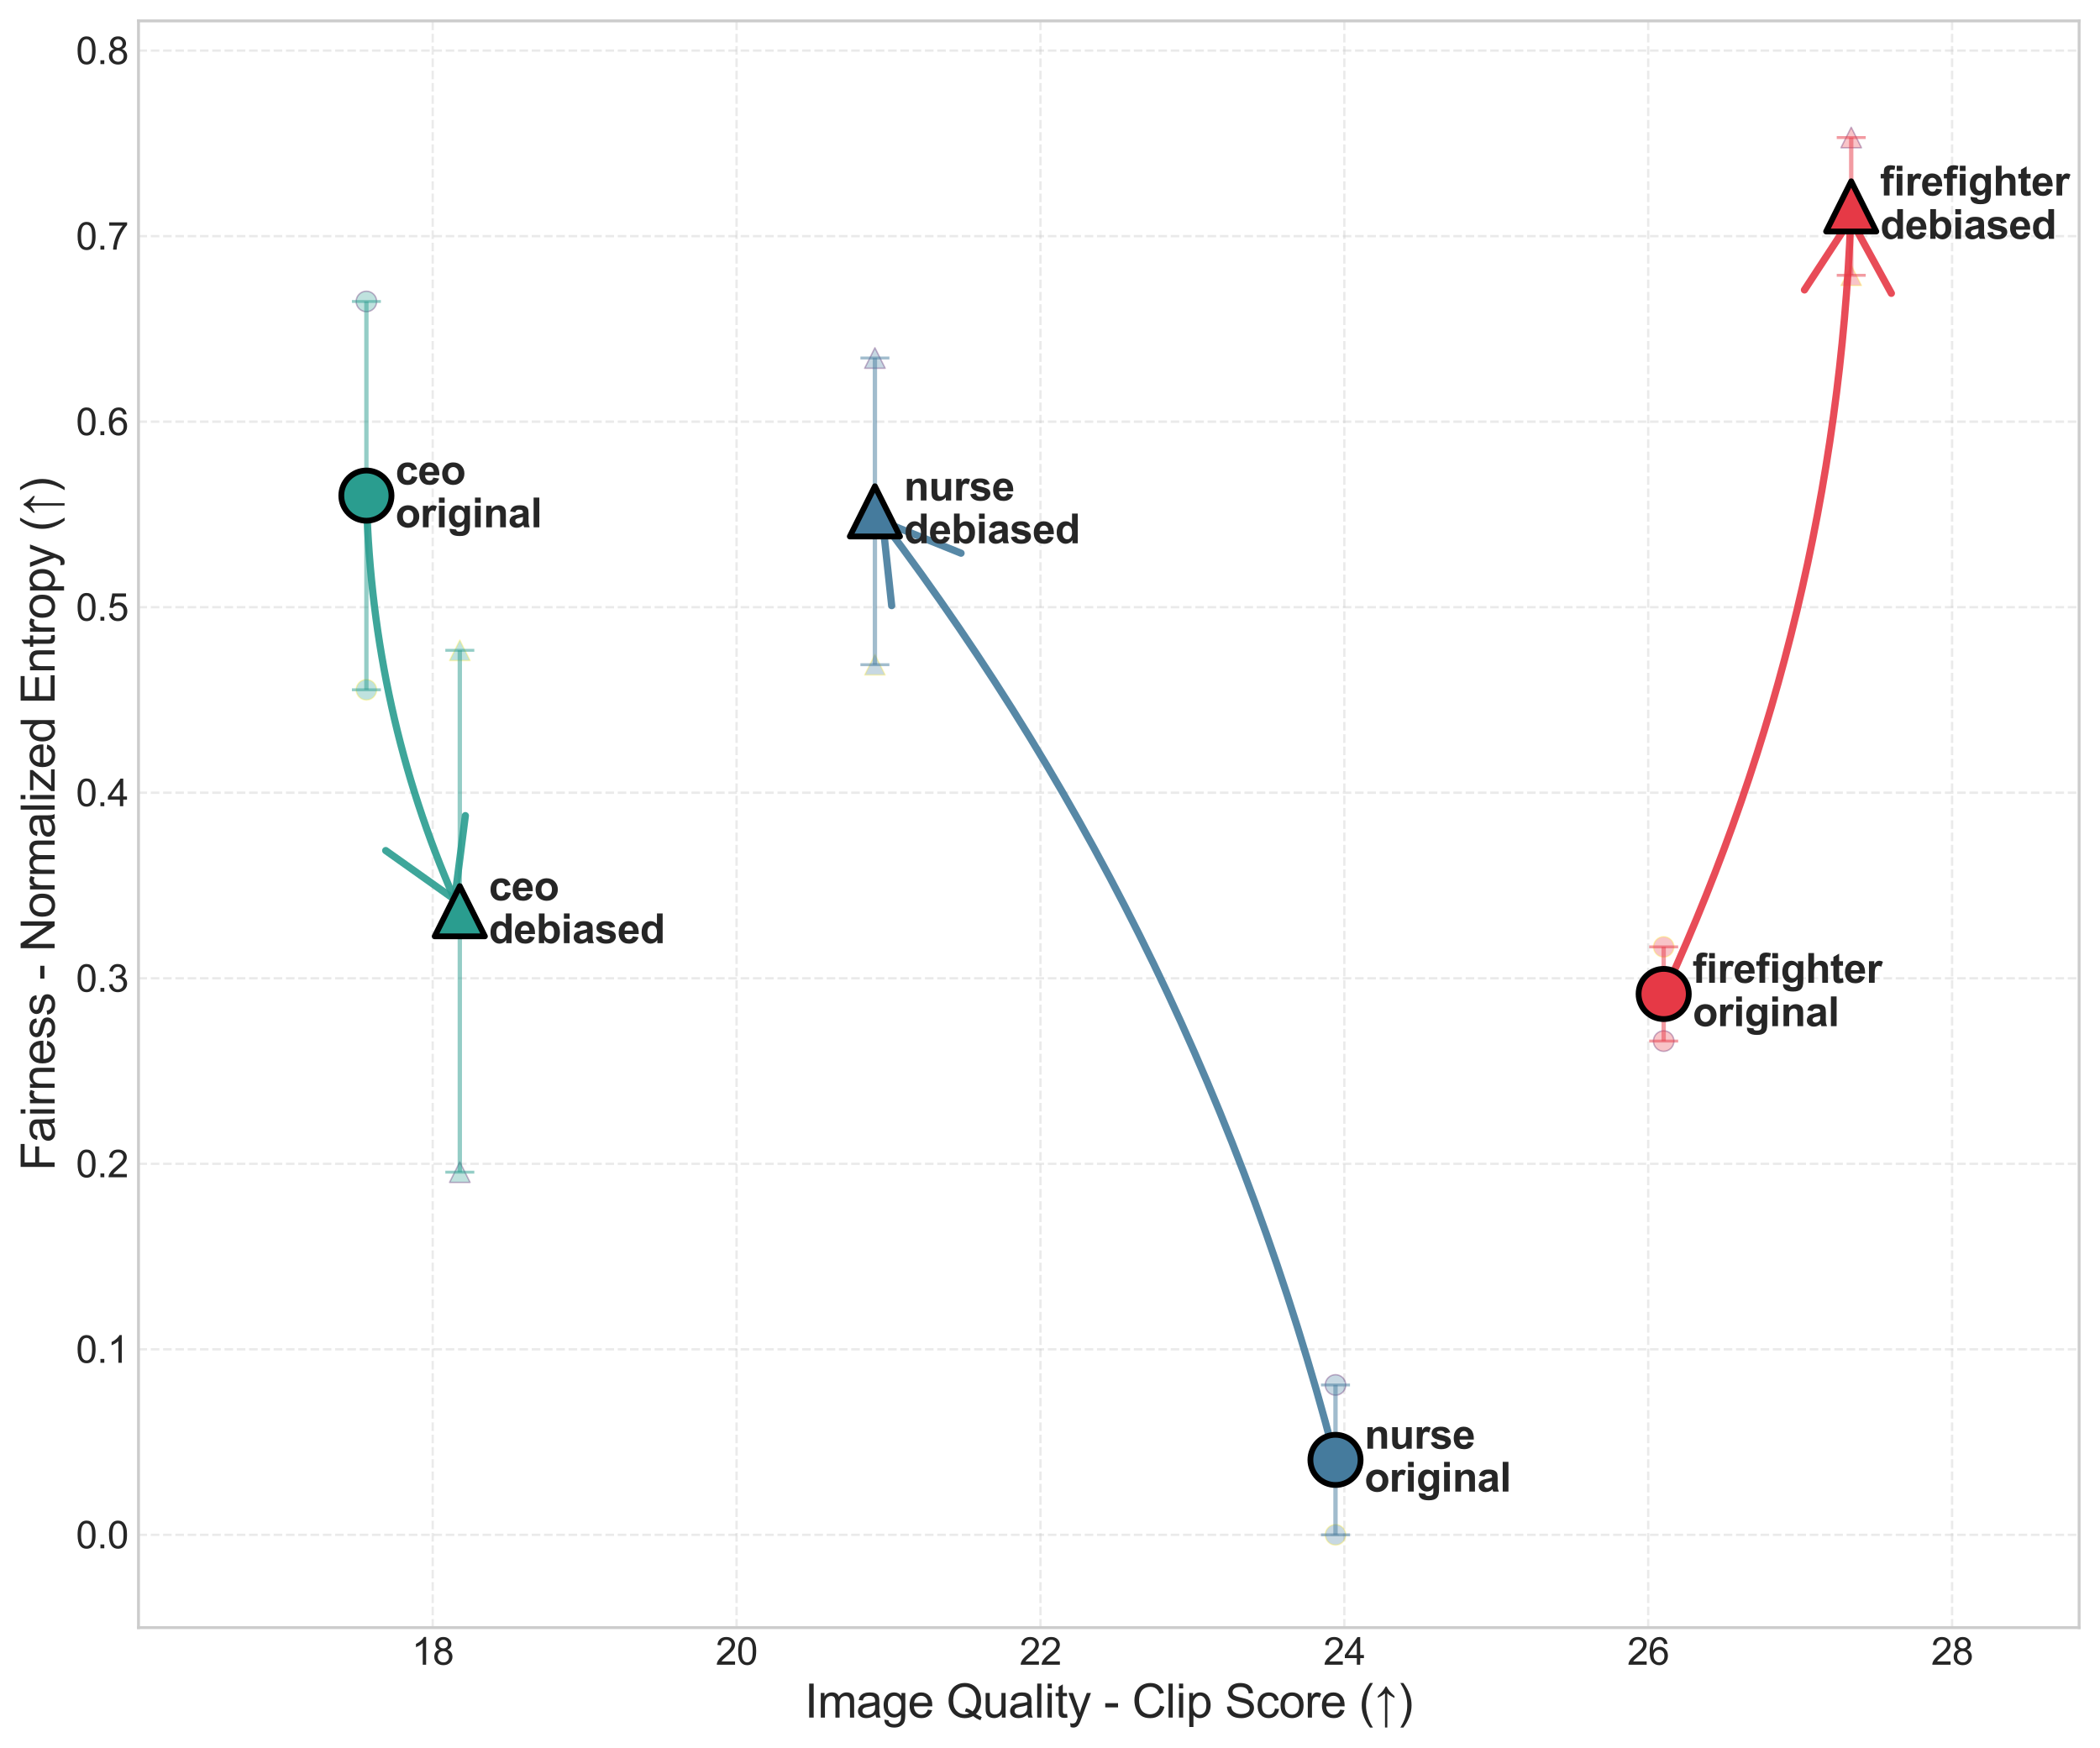 <?xml version="1.0" encoding="utf-8" standalone="no"?>
<!DOCTYPE svg PUBLIC "-//W3C//DTD SVG 1.1//EN"
  "http://www.w3.org/Graphics/SVG/1.1/DTD/svg11.dtd">
<svg xmlns:xlink="http://www.w3.org/1999/xlink" width="724.585pt" height="603.214pt" viewBox="0 0 724.585 603.214" xmlns="http://www.w3.org/2000/svg" version="1.1">
 <defs>
  <style type="text/css">*{stroke-linejoin: round; stroke-linecap: butt}</style>
 </defs>
 <g id="figure_1">
  <g id="patch_1">
   <path d="M -0 603.214 
L 724.585 603.214 
L 724.585 0 
L -0 0 
z
" style="fill: #ffffff"/>
  </g>
  <g id="axes_1">
   <g id="patch_2">
    <path d="M 47.785 561.6 
L 717.385 561.6 
L 717.385 7.2 
L 47.785 7.2 
z
" style="fill: #ffffff"/>
   </g>
   <g id="matplotlib.axis_1">
    <g id="xtick_1">
     <g id="line2d_1">
      <path d="M 149.301 561.6 
L 149.301 7.2 
" clip-path="url(#pd1c53884fb)" style="fill: none; stroke-dasharray: 2.96,1.28; stroke-dashoffset: 0; stroke: #cccccc; stroke-opacity: 0.4; stroke-width: 0.8"/>
     </g>
     <g id="line2d_2"/>
     <g id="text_1">
      <!-- 18 -->
      <g style="fill: #262626" transform="translate(142.072 574.405) scale(0.13 -0.13)">
       <defs>
        <path id="ArialMT-31" d="M 2384 0 
L 1822 0 
L 1822 3584 
Q 1619 3391 1289 3197 
Q 959 3003 697 2906 
L 697 3450 
Q 1169 3672 1522 3987 
Q 1875 4303 2022 4600 
L 2384 4600 
L 2384 0 
z
" transform="scale(0.016)"/>
        <path id="ArialMT-38" d="M 1131 2484 
Q 781 2613 612 2850 
Q 444 3088 444 3419 
Q 444 3919 803 4259 
Q 1163 4600 1759 4600 
Q 2359 4600 2725 4251 
Q 3091 3903 3091 3403 
Q 3091 3084 2923 2848 
Q 2756 2613 2416 2484 
Q 2838 2347 3058 2040 
Q 3278 1734 3278 1309 
Q 3278 722 2862 322 
Q 2447 -78 1769 -78 
Q 1091 -78 675 323 
Q 259 725 259 1325 
Q 259 1772 486 2073 
Q 713 2375 1131 2484 
z
M 1019 3438 
Q 1019 3113 1228 2906 
Q 1438 2700 1772 2700 
Q 2097 2700 2305 2904 
Q 2513 3109 2513 3406 
Q 2513 3716 2298 3927 
Q 2084 4138 1766 4138 
Q 1444 4138 1231 3931 
Q 1019 3725 1019 3438 
z
M 838 1322 
Q 838 1081 952 856 
Q 1066 631 1291 507 
Q 1516 384 1775 384 
Q 2178 384 2440 643 
Q 2703 903 2703 1303 
Q 2703 1709 2433 1975 
Q 2163 2241 1756 2241 
Q 1359 2241 1098 1978 
Q 838 1716 838 1322 
z
" transform="scale(0.016)"/>
       </defs>
       <use xlink:href="#ArialMT-31"/>
       <use xlink:href="#ArialMT-38" transform="translate(55.615 0)"/>
      </g>
     </g>
    </g>
    <g id="xtick_2">
     <g id="line2d_3">
      <path d="M 254.151 561.6 
L 254.151 7.2 
" clip-path="url(#pd1c53884fb)" style="fill: none; stroke-dasharray: 2.96,1.28; stroke-dashoffset: 0; stroke: #cccccc; stroke-opacity: 0.4; stroke-width: 0.8"/>
     </g>
     <g id="line2d_4"/>
     <g id="text_2">
      <!-- 20 -->
      <g style="fill: #262626" transform="translate(246.922 574.405) scale(0.13 -0.13)">
       <defs>
        <path id="ArialMT-32" d="M 3222 541 
L 3222 0 
L 194 0 
Q 188 203 259 391 
Q 375 700 629 1000 
Q 884 1300 1366 1694 
Q 2113 2306 2375 2664 
Q 2638 3022 2638 3341 
Q 2638 3675 2398 3904 
Q 2159 4134 1775 4134 
Q 1369 4134 1125 3890 
Q 881 3647 878 3216 
L 300 3275 
Q 359 3922 746 4261 
Q 1134 4600 1788 4600 
Q 2447 4600 2831 4234 
Q 3216 3869 3216 3328 
Q 3216 3053 3103 2787 
Q 2991 2522 2730 2228 
Q 2469 1934 1863 1422 
Q 1356 997 1212 845 
Q 1069 694 975 541 
L 3222 541 
z
" transform="scale(0.016)"/>
        <path id="ArialMT-30" d="M 266 2259 
Q 266 3072 433 3567 
Q 600 4063 929 4331 
Q 1259 4600 1759 4600 
Q 2128 4600 2406 4451 
Q 2684 4303 2865 4023 
Q 3047 3744 3150 3342 
Q 3253 2941 3253 2259 
Q 3253 1453 3087 958 
Q 2922 463 2592 192 
Q 2263 -78 1759 -78 
Q 1097 -78 719 397 
Q 266 969 266 2259 
z
M 844 2259 
Q 844 1131 1108 757 
Q 1372 384 1759 384 
Q 2147 384 2411 759 
Q 2675 1134 2675 2259 
Q 2675 3391 2411 3762 
Q 2147 4134 1753 4134 
Q 1366 4134 1134 3806 
Q 844 3388 844 2259 
z
" transform="scale(0.016)"/>
       </defs>
       <use xlink:href="#ArialMT-32"/>
       <use xlink:href="#ArialMT-30" transform="translate(55.615 0)"/>
      </g>
     </g>
    </g>
    <g id="xtick_3">
     <g id="line2d_5">
      <path d="M 359.002 561.6 
L 359.002 7.2 
" clip-path="url(#pd1c53884fb)" style="fill: none; stroke-dasharray: 2.96,1.28; stroke-dashoffset: 0; stroke: #cccccc; stroke-opacity: 0.4; stroke-width: 0.8"/>
     </g>
     <g id="line2d_6"/>
     <g id="text_3">
      <!-- 22 -->
      <g style="fill: #262626" transform="translate(351.772 574.405) scale(0.13 -0.13)">
       <use xlink:href="#ArialMT-32"/>
       <use xlink:href="#ArialMT-32" transform="translate(55.615 0)"/>
      </g>
     </g>
    </g>
    <g id="xtick_4">
     <g id="line2d_7">
      <path d="M 463.852 561.6 
L 463.852 7.2 
" clip-path="url(#pd1c53884fb)" style="fill: none; stroke-dasharray: 2.96,1.28; stroke-dashoffset: 0; stroke: #cccccc; stroke-opacity: 0.4; stroke-width: 0.8"/>
     </g>
     <g id="line2d_8"/>
     <g id="text_4">
      <!-- 24 -->
      <g style="fill: #262626" transform="translate(456.623 574.405) scale(0.13 -0.13)">
       <defs>
        <path id="ArialMT-34" d="M 2069 0 
L 2069 1097 
L 81 1097 
L 81 1613 
L 2172 4581 
L 2631 4581 
L 2631 1613 
L 3250 1613 
L 3250 1097 
L 2631 1097 
L 2631 0 
L 2069 0 
z
M 2069 1613 
L 2069 3678 
L 634 1613 
L 2069 1613 
z
" transform="scale(0.016)"/>
       </defs>
       <use xlink:href="#ArialMT-32"/>
       <use xlink:href="#ArialMT-34" transform="translate(55.615 0)"/>
      </g>
     </g>
    </g>
    <g id="xtick_5">
     <g id="line2d_9">
      <path d="M 568.702 561.6 
L 568.702 7.2 
" clip-path="url(#pd1c53884fb)" style="fill: none; stroke-dasharray: 2.96,1.28; stroke-dashoffset: 0; stroke: #cccccc; stroke-opacity: 0.4; stroke-width: 0.8"/>
     </g>
     <g id="line2d_10"/>
     <g id="text_5">
      <!-- 26 -->
      <g style="fill: #262626" transform="translate(561.473 574.405) scale(0.13 -0.13)">
       <defs>
        <path id="ArialMT-36" d="M 3184 3459 
L 2625 3416 
Q 2550 3747 2413 3897 
Q 2184 4138 1850 4138 
Q 1581 4138 1378 3988 
Q 1113 3794 959 3422 
Q 806 3050 800 2363 
Q 1003 2672 1297 2822 
Q 1591 2972 1913 2972 
Q 2475 2972 2870 2558 
Q 3266 2144 3266 1488 
Q 3266 1056 3080 686 
Q 2894 316 2569 119 
Q 2244 -78 1831 -78 
Q 1128 -78 684 439 
Q 241 956 241 2144 
Q 241 3472 731 4075 
Q 1159 4600 1884 4600 
Q 2425 4600 2770 4297 
Q 3116 3994 3184 3459 
z
M 888 1484 
Q 888 1194 1011 928 
Q 1134 663 1356 523 
Q 1578 384 1822 384 
Q 2178 384 2434 671 
Q 2691 959 2691 1453 
Q 2691 1928 2437 2201 
Q 2184 2475 1800 2475 
Q 1419 2475 1153 2201 
Q 888 1928 888 1484 
z
" transform="scale(0.016)"/>
       </defs>
       <use xlink:href="#ArialMT-32"/>
       <use xlink:href="#ArialMT-36" transform="translate(55.615 0)"/>
      </g>
     </g>
    </g>
    <g id="xtick_6">
     <g id="line2d_11">
      <path d="M 673.552 561.6 
L 673.552 7.2 
" clip-path="url(#pd1c53884fb)" style="fill: none; stroke-dasharray: 2.96,1.28; stroke-dashoffset: 0; stroke: #cccccc; stroke-opacity: 0.4; stroke-width: 0.8"/>
     </g>
     <g id="line2d_12"/>
     <g id="text_6">
      <!-- 28 -->
      <g style="fill: #262626" transform="translate(666.323 574.405) scale(0.13 -0.13)">
       <use xlink:href="#ArialMT-32"/>
       <use xlink:href="#ArialMT-38" transform="translate(55.615 0)"/>
      </g>
     </g>
    </g>
    <g id="text_7">
     <!-- Image Quality - Clip Score (↑) -->
     <g style="fill: #262626" transform="translate(277.673 592.646) scale(0.16 -0.16)">
      <defs>
       <path id="ArialMT-49" d="M 597 0 
L 597 4581 
L 1203 4581 
L 1203 0 
L 597 0 
z
" transform="scale(0.016)"/>
       <path id="ArialMT-6d" d="M 422 0 
L 422 3319 
L 925 3319 
L 925 2853 
Q 1081 3097 1340 3245 
Q 1600 3394 1931 3394 
Q 2300 3394 2536 3241 
Q 2772 3088 2869 2813 
Q 3263 3394 3894 3394 
Q 4388 3394 4653 3120 
Q 4919 2847 4919 2278 
L 4919 0 
L 4359 0 
L 4359 2091 
Q 4359 2428 4304 2576 
Q 4250 2725 4106 2815 
Q 3963 2906 3769 2906 
Q 3419 2906 3187 2673 
Q 2956 2441 2956 1928 
L 2956 0 
L 2394 0 
L 2394 2156 
Q 2394 2531 2256 2718 
Q 2119 2906 1806 2906 
Q 1569 2906 1367 2781 
Q 1166 2656 1075 2415 
Q 984 2175 984 1722 
L 984 0 
L 422 0 
z
" transform="scale(0.016)"/>
       <path id="ArialMT-61" d="M 2588 409 
Q 2275 144 1986 34 
Q 1697 -75 1366 -75 
Q 819 -75 525 192 
Q 231 459 231 875 
Q 231 1119 342 1320 
Q 453 1522 633 1644 
Q 813 1766 1038 1828 
Q 1203 1872 1538 1913 
Q 2219 1994 2541 2106 
Q 2544 2222 2544 2253 
Q 2544 2597 2384 2738 
Q 2169 2928 1744 2928 
Q 1347 2928 1158 2789 
Q 969 2650 878 2297 
L 328 2372 
Q 403 2725 575 2942 
Q 747 3159 1072 3276 
Q 1397 3394 1825 3394 
Q 2250 3394 2515 3294 
Q 2781 3194 2906 3042 
Q 3031 2891 3081 2659 
Q 3109 2516 3109 2141 
L 3109 1391 
Q 3109 606 3145 398 
Q 3181 191 3288 0 
L 2700 0 
Q 2613 175 2588 409 
z
M 2541 1666 
Q 2234 1541 1622 1453 
Q 1275 1403 1131 1340 
Q 988 1278 909 1158 
Q 831 1038 831 891 
Q 831 666 1001 516 
Q 1172 366 1500 366 
Q 1825 366 2078 508 
Q 2331 650 2450 897 
Q 2541 1088 2541 1459 
L 2541 1666 
z
" transform="scale(0.016)"/>
       <path id="ArialMT-67" d="M 319 -275 
L 866 -356 
Q 900 -609 1056 -725 
Q 1266 -881 1628 -881 
Q 2019 -881 2231 -725 
Q 2444 -569 2519 -288 
Q 2563 -116 2559 434 
Q 2191 0 1641 0 
Q 956 0 581 494 
Q 206 988 206 1678 
Q 206 2153 378 2554 
Q 550 2956 876 3175 
Q 1203 3394 1644 3394 
Q 2231 3394 2613 2919 
L 2613 3319 
L 3131 3319 
L 3131 450 
Q 3131 -325 2973 -648 
Q 2816 -972 2473 -1159 
Q 2131 -1347 1631 -1347 
Q 1038 -1347 672 -1080 
Q 306 -813 319 -275 
z
M 784 1719 
Q 784 1066 1043 766 
Q 1303 466 1694 466 
Q 2081 466 2343 764 
Q 2606 1063 2606 1700 
Q 2606 2309 2336 2618 
Q 2066 2928 1684 2928 
Q 1309 2928 1046 2623 
Q 784 2319 784 1719 
z
" transform="scale(0.016)"/>
       <path id="ArialMT-65" d="M 2694 1069 
L 3275 997 
Q 3138 488 2766 206 
Q 2394 -75 1816 -75 
Q 1088 -75 661 373 
Q 234 822 234 1631 
Q 234 2469 665 2931 
Q 1097 3394 1784 3394 
Q 2450 3394 2872 2941 
Q 3294 2488 3294 1666 
Q 3294 1616 3291 1516 
L 816 1516 
Q 847 969 1125 678 
Q 1403 388 1819 388 
Q 2128 388 2347 550 
Q 2566 713 2694 1069 
z
M 847 1978 
L 2700 1978 
Q 2663 2397 2488 2606 
Q 2219 2931 1791 2931 
Q 1403 2931 1139 2672 
Q 875 2413 847 1978 
z
" transform="scale(0.016)"/>
       <path id="ArialMT-20" transform="scale(0.016)"/>
       <path id="ArialMT-51" d="M 3966 491 
Q 4388 200 4744 66 
L 4566 -356 
Q 4072 -178 3581 206 
Q 3072 -78 2456 -78 
Q 1834 -78 1328 222 
Q 822 522 548 1065 
Q 275 1609 275 2291 
Q 275 2969 550 3525 
Q 825 4081 1333 4372 
Q 1841 4663 2469 4663 
Q 3103 4663 3612 4361 
Q 4122 4059 4389 3517 
Q 4656 2975 4656 2294 
Q 4656 1728 4484 1276 
Q 4313 825 3966 491 
z
M 2631 1266 
Q 3156 1119 3497 828 
Q 4031 1316 4031 2294 
Q 4031 2850 3842 3265 
Q 3653 3681 3289 3911 
Q 2925 4141 2472 4141 
Q 1794 4141 1347 3677 
Q 900 3213 900 2291 
Q 900 1397 1342 919 
Q 1784 441 2472 441 
Q 2797 441 3084 563 
Q 2800 747 2484 825 
L 2631 1266 
z
" transform="scale(0.016)"/>
       <path id="ArialMT-75" d="M 2597 0 
L 2597 488 
Q 2209 -75 1544 -75 
Q 1250 -75 995 37 
Q 741 150 617 320 
Q 494 491 444 738 
Q 409 903 409 1263 
L 409 3319 
L 972 3319 
L 972 1478 
Q 972 1038 1006 884 
Q 1059 663 1231 536 
Q 1403 409 1656 409 
Q 1909 409 2131 539 
Q 2353 669 2445 892 
Q 2538 1116 2538 1541 
L 2538 3319 
L 3100 3319 
L 3100 0 
L 2597 0 
z
" transform="scale(0.016)"/>
       <path id="ArialMT-6c" d="M 409 0 
L 409 4581 
L 972 4581 
L 972 0 
L 409 0 
z
" transform="scale(0.016)"/>
       <path id="ArialMT-69" d="M 425 3934 
L 425 4581 
L 988 4581 
L 988 3934 
L 425 3934 
z
M 425 0 
L 425 3319 
L 988 3319 
L 988 0 
L 425 0 
z
" transform="scale(0.016)"/>
       <path id="ArialMT-74" d="M 1650 503 
L 1731 6 
Q 1494 -44 1306 -44 
Q 1000 -44 831 53 
Q 663 150 594 308 
Q 525 466 525 972 
L 525 2881 
L 113 2881 
L 113 3319 
L 525 3319 
L 525 4141 
L 1084 4478 
L 1084 3319 
L 1650 3319 
L 1650 2881 
L 1084 2881 
L 1084 941 
Q 1084 700 1114 631 
Q 1144 563 1211 522 
Q 1278 481 1403 481 
Q 1497 481 1650 503 
z
" transform="scale(0.016)"/>
       <path id="ArialMT-79" d="M 397 -1278 
L 334 -750 
Q 519 -800 656 -800 
Q 844 -800 956 -737 
Q 1069 -675 1141 -563 
Q 1194 -478 1313 -144 
Q 1328 -97 1363 -6 
L 103 3319 
L 709 3319 
L 1400 1397 
Q 1534 1031 1641 628 
Q 1738 1016 1872 1384 
L 2581 3319 
L 3144 3319 
L 1881 -56 
Q 1678 -603 1566 -809 
Q 1416 -1088 1222 -1217 
Q 1028 -1347 759 -1347 
Q 597 -1347 397 -1278 
z
" transform="scale(0.016)"/>
       <path id="ArialMT-2d" d="M 203 1375 
L 203 1941 
L 1931 1941 
L 1931 1375 
L 203 1375 
z
" transform="scale(0.016)"/>
       <path id="ArialMT-43" d="M 3763 1606 
L 4369 1453 
Q 4178 706 3683 314 
Q 3188 -78 2472 -78 
Q 1731 -78 1267 223 
Q 803 525 561 1097 
Q 319 1669 319 2325 
Q 319 3041 592 3573 
Q 866 4106 1370 4382 
Q 1875 4659 2481 4659 
Q 3169 4659 3637 4309 
Q 4106 3959 4291 3325 
L 3694 3184 
Q 3534 3684 3231 3912 
Q 2928 4141 2469 4141 
Q 1941 4141 1586 3887 
Q 1231 3634 1087 3207 
Q 944 2781 944 2328 
Q 944 1744 1114 1308 
Q 1284 872 1643 656 
Q 2003 441 2422 441 
Q 2931 441 3284 734 
Q 3638 1028 3763 1606 
z
" transform="scale(0.016)"/>
       <path id="ArialMT-70" d="M 422 -1272 
L 422 3319 
L 934 3319 
L 934 2888 
Q 1116 3141 1344 3267 
Q 1572 3394 1897 3394 
Q 2322 3394 2647 3175 
Q 2972 2956 3137 2557 
Q 3303 2159 3303 1684 
Q 3303 1175 3120 767 
Q 2938 359 2589 142 
Q 2241 -75 1856 -75 
Q 1575 -75 1351 44 
Q 1128 163 984 344 
L 984 -1272 
L 422 -1272 
z
M 931 1641 
Q 931 1000 1190 694 
Q 1450 388 1819 388 
Q 2194 388 2461 705 
Q 2728 1022 2728 1688 
Q 2728 2322 2467 2637 
Q 2206 2953 1844 2953 
Q 1484 2953 1207 2617 
Q 931 2281 931 1641 
z
" transform="scale(0.016)"/>
       <path id="ArialMT-53" d="M 288 1472 
L 859 1522 
Q 900 1178 1048 958 
Q 1197 738 1509 602 
Q 1822 466 2213 466 
Q 2559 466 2825 569 
Q 3091 672 3220 851 
Q 3350 1031 3350 1244 
Q 3350 1459 3225 1620 
Q 3100 1781 2813 1891 
Q 2628 1963 1997 2114 
Q 1366 2266 1113 2400 
Q 784 2572 623 2826 
Q 463 3081 463 3397 
Q 463 3744 659 4045 
Q 856 4347 1234 4503 
Q 1613 4659 2075 4659 
Q 2584 4659 2973 4495 
Q 3363 4331 3572 4012 
Q 3781 3694 3797 3291 
L 3216 3247 
Q 3169 3681 2898 3903 
Q 2628 4125 2100 4125 
Q 1550 4125 1298 3923 
Q 1047 3722 1047 3438 
Q 1047 3191 1225 3031 
Q 1400 2872 2139 2705 
Q 2878 2538 3153 2413 
Q 3553 2228 3743 1945 
Q 3934 1663 3934 1294 
Q 3934 928 3725 604 
Q 3516 281 3123 101 
Q 2731 -78 2241 -78 
Q 1619 -78 1198 103 
Q 778 284 539 648 
Q 300 1013 288 1472 
z
" transform="scale(0.016)"/>
       <path id="ArialMT-63" d="M 2588 1216 
L 3141 1144 
Q 3050 572 2676 248 
Q 2303 -75 1759 -75 
Q 1078 -75 664 370 
Q 250 816 250 1647 
Q 250 2184 428 2587 
Q 606 2991 970 3192 
Q 1334 3394 1763 3394 
Q 2303 3394 2647 3120 
Q 2991 2847 3088 2344 
L 2541 2259 
Q 2463 2594 2264 2762 
Q 2066 2931 1784 2931 
Q 1359 2931 1093 2626 
Q 828 2322 828 1663 
Q 828 994 1084 691 
Q 1341 388 1753 388 
Q 2084 388 2306 591 
Q 2528 794 2588 1216 
z
" transform="scale(0.016)"/>
       <path id="ArialMT-6f" d="M 213 1659 
Q 213 2581 725 3025 
Q 1153 3394 1769 3394 
Q 2453 3394 2887 2945 
Q 3322 2497 3322 1706 
Q 3322 1066 3130 698 
Q 2938 331 2570 128 
Q 2203 -75 1769 -75 
Q 1072 -75 642 372 
Q 213 819 213 1659 
z
M 791 1659 
Q 791 1022 1069 705 
Q 1347 388 1769 388 
Q 2188 388 2466 706 
Q 2744 1025 2744 1678 
Q 2744 2294 2464 2611 
Q 2184 2928 1769 2928 
Q 1347 2928 1069 2612 
Q 791 2297 791 1659 
z
" transform="scale(0.016)"/>
       <path id="ArialMT-72" d="M 416 0 
L 416 3319 
L 922 3319 
L 922 2816 
Q 1116 3169 1280 3281 
Q 1444 3394 1641 3394 
Q 1925 3394 2219 3213 
L 2025 2691 
Q 1819 2813 1613 2813 
Q 1428 2813 1281 2702 
Q 1134 2591 1072 2394 
Q 978 2094 978 1738 
L 978 0 
L 416 0 
z
" transform="scale(0.016)"/>
       <path id="ArialMT-28" d="M 1497 -1347 
Q 1031 -759 709 28 
Q 388 816 388 1659 
Q 388 2403 628 3084 
Q 909 3875 1497 4659 
L 1900 4659 
Q 1522 4009 1400 3731 
Q 1209 3300 1100 2831 
Q 966 2247 966 1656 
Q 966 153 1900 -1347 
L 1497 -1347 
z
" transform="scale(0.016)"/>
       <path id="ArialMT-2191" d="M 478 2894 
Q 931 3309 1167 3612 
Q 1403 3916 1519 4184 
L 1663 4184 
Q 1809 3875 2042 3584 
Q 2275 3294 2725 2891 
L 2725 2650 
Q 2097 2944 1759 3266 
L 1759 -1341 
L 1444 -1341 
L 1444 3266 
Q 1144 3028 995 2934 
Q 847 2841 478 2656 
L 478 2894 
z
" transform="scale(0.016)"/>
       <path id="ArialMT-29" d="M 791 -1347 
L 388 -1347 
Q 1322 153 1322 1656 
Q 1322 2244 1188 2822 
Q 1081 3291 891 3722 
Q 769 4003 388 4659 
L 791 4659 
Q 1378 3875 1659 3084 
Q 1900 2403 1900 1659 
Q 1900 816 1576 28 
Q 1253 -759 791 -1347 
z
" transform="scale(0.016)"/>
      </defs>
      <use xlink:href="#ArialMT-49"/>
      <use xlink:href="#ArialMT-6d" transform="translate(27.783 0)"/>
      <use xlink:href="#ArialMT-61" transform="translate(111.084 0)"/>
      <use xlink:href="#ArialMT-67" transform="translate(166.699 0)"/>
      <use xlink:href="#ArialMT-65" transform="translate(222.314 0)"/>
      <use xlink:href="#ArialMT-20" transform="translate(277.93 0)"/>
      <use xlink:href="#ArialMT-51" transform="translate(305.713 0)"/>
      <use xlink:href="#ArialMT-75" transform="translate(383.496 0)"/>
      <use xlink:href="#ArialMT-61" transform="translate(439.111 0)"/>
      <use xlink:href="#ArialMT-6c" transform="translate(494.727 0)"/>
      <use xlink:href="#ArialMT-69" transform="translate(516.943 0)"/>
      <use xlink:href="#ArialMT-74" transform="translate(539.16 0)"/>
      <use xlink:href="#ArialMT-79" transform="translate(566.943 0)"/>
      <use xlink:href="#ArialMT-20" transform="translate(616.943 0)"/>
      <use xlink:href="#ArialMT-2d" transform="translate(644.727 0)"/>
      <use xlink:href="#ArialMT-20" transform="translate(678.027 0)"/>
      <use xlink:href="#ArialMT-43" transform="translate(705.811 0)"/>
      <use xlink:href="#ArialMT-6c" transform="translate(778.027 0)"/>
      <use xlink:href="#ArialMT-69" transform="translate(800.244 0)"/>
      <use xlink:href="#ArialMT-70" transform="translate(822.461 0)"/>
      <use xlink:href="#ArialMT-20" transform="translate(878.076 0)"/>
      <use xlink:href="#ArialMT-53" transform="translate(905.859 0)"/>
      <use xlink:href="#ArialMT-63" transform="translate(972.559 0)"/>
      <use xlink:href="#ArialMT-6f" transform="translate(1022.559 0)"/>
      <use xlink:href="#ArialMT-72" transform="translate(1078.174 0)"/>
      <use xlink:href="#ArialMT-65" transform="translate(1111.475 0)"/>
      <use xlink:href="#ArialMT-20" transform="translate(1167.09 0)"/>
      <use xlink:href="#ArialMT-28" transform="translate(1194.873 0)"/>
      <use xlink:href="#ArialMT-2191" transform="translate(1228.174 0)"/>
      <use xlink:href="#ArialMT-29" transform="translate(1278.174 0)"/>
     </g>
    </g>
   </g>
   <g id="matplotlib.axis_2">
    <g id="ytick_1">
     <g id="line2d_13">
      <path d="M 47.785 529.592 
L 717.385 529.592 
" clip-path="url(#pd1c53884fb)" style="fill: none; stroke-dasharray: 2.96,1.28; stroke-dashoffset: 0; stroke: #cccccc; stroke-opacity: 0.4; stroke-width: 0.8"/>
     </g>
     <g id="line2d_14"/>
     <g id="text_8">
      <!-- 0.0 -->
      <g style="fill: #262626" transform="translate(26.215 534.245) scale(0.13 -0.13)">
       <defs>
        <path id="ArialMT-2e" d="M 581 0 
L 581 641 
L 1222 641 
L 1222 0 
L 581 0 
z
" transform="scale(0.016)"/>
       </defs>
       <use xlink:href="#ArialMT-30"/>
       <use xlink:href="#ArialMT-2e" transform="translate(55.615 0)"/>
       <use xlink:href="#ArialMT-30" transform="translate(83.398 0)"/>
      </g>
     </g>
    </g>
    <g id="ytick_2">
     <g id="line2d_15">
      <path d="M 47.785 465.576 
L 717.385 465.576 
" clip-path="url(#pd1c53884fb)" style="fill: none; stroke-dasharray: 2.96,1.28; stroke-dashoffset: 0; stroke: #cccccc; stroke-opacity: 0.4; stroke-width: 0.8"/>
     </g>
     <g id="line2d_16"/>
     <g id="text_9">
      <!-- 0.1 -->
      <g style="fill: #262626" transform="translate(26.215 470.229) scale(0.13 -0.13)">
       <use xlink:href="#ArialMT-30"/>
       <use xlink:href="#ArialMT-2e" transform="translate(55.615 0)"/>
       <use xlink:href="#ArialMT-31" transform="translate(83.398 0)"/>
      </g>
     </g>
    </g>
    <g id="ytick_3">
     <g id="line2d_17">
      <path d="M 47.785 401.56 
L 717.385 401.56 
" clip-path="url(#pd1c53884fb)" style="fill: none; stroke-dasharray: 2.96,1.28; stroke-dashoffset: 0; stroke: #cccccc; stroke-opacity: 0.4; stroke-width: 0.8"/>
     </g>
     <g id="line2d_18"/>
     <g id="text_10">
      <!-- 0.2 -->
      <g style="fill: #262626" transform="translate(26.215 406.212) scale(0.13 -0.13)">
       <use xlink:href="#ArialMT-30"/>
       <use xlink:href="#ArialMT-2e" transform="translate(55.615 0)"/>
       <use xlink:href="#ArialMT-32" transform="translate(83.398 0)"/>
      </g>
     </g>
    </g>
    <g id="ytick_4">
     <g id="line2d_19">
      <path d="M 47.785 337.544 
L 717.385 337.544 
" clip-path="url(#pd1c53884fb)" style="fill: none; stroke-dasharray: 2.96,1.28; stroke-dashoffset: 0; stroke: #cccccc; stroke-opacity: 0.4; stroke-width: 0.8"/>
     </g>
     <g id="line2d_20"/>
     <g id="text_11">
      <!-- 0.3 -->
      <g style="fill: #262626" transform="translate(26.215 342.196) scale(0.13 -0.13)">
       <defs>
        <path id="ArialMT-33" d="M 269 1209 
L 831 1284 
Q 928 806 1161 595 
Q 1394 384 1728 384 
Q 2125 384 2398 659 
Q 2672 934 2672 1341 
Q 2672 1728 2419 1979 
Q 2166 2231 1775 2231 
Q 1616 2231 1378 2169 
L 1441 2663 
Q 1497 2656 1531 2656 
Q 1891 2656 2178 2843 
Q 2466 3031 2466 3422 
Q 2466 3731 2256 3934 
Q 2047 4138 1716 4138 
Q 1388 4138 1169 3931 
Q 950 3725 888 3313 
L 325 3413 
Q 428 3978 793 4289 
Q 1159 4600 1703 4600 
Q 2078 4600 2393 4439 
Q 2709 4278 2876 4000 
Q 3044 3722 3044 3409 
Q 3044 3113 2884 2869 
Q 2725 2625 2413 2481 
Q 2819 2388 3044 2092 
Q 3269 1797 3269 1353 
Q 3269 753 2831 336 
Q 2394 -81 1725 -81 
Q 1122 -81 723 278 
Q 325 638 269 1209 
z
" transform="scale(0.016)"/>
       </defs>
       <use xlink:href="#ArialMT-30"/>
       <use xlink:href="#ArialMT-2e" transform="translate(55.615 0)"/>
       <use xlink:href="#ArialMT-33" transform="translate(83.398 0)"/>
      </g>
     </g>
    </g>
    <g id="ytick_5">
     <g id="line2d_21">
      <path d="M 47.785 273.528 
L 717.385 273.528 
" clip-path="url(#pd1c53884fb)" style="fill: none; stroke-dasharray: 2.96,1.28; stroke-dashoffset: 0; stroke: #cccccc; stroke-opacity: 0.4; stroke-width: 0.8"/>
     </g>
     <g id="line2d_22"/>
     <g id="text_12">
      <!-- 0.4 -->
      <g style="fill: #262626" transform="translate(26.215 278.18) scale(0.13 -0.13)">
       <use xlink:href="#ArialMT-30"/>
       <use xlink:href="#ArialMT-2e" transform="translate(55.615 0)"/>
       <use xlink:href="#ArialMT-34" transform="translate(83.398 0)"/>
      </g>
     </g>
    </g>
    <g id="ytick_6">
     <g id="line2d_23">
      <path d="M 47.785 209.512 
L 717.385 209.512 
" clip-path="url(#pd1c53884fb)" style="fill: none; stroke-dasharray: 2.96,1.28; stroke-dashoffset: 0; stroke: #cccccc; stroke-opacity: 0.4; stroke-width: 0.8"/>
     </g>
     <g id="line2d_24"/>
     <g id="text_13">
      <!-- 0.5 -->
      <g style="fill: #262626" transform="translate(26.215 214.164) scale(0.13 -0.13)">
       <defs>
        <path id="ArialMT-35" d="M 266 1200 
L 856 1250 
Q 922 819 1161 601 
Q 1400 384 1738 384 
Q 2144 384 2425 690 
Q 2706 997 2706 1503 
Q 2706 1984 2436 2262 
Q 2166 2541 1728 2541 
Q 1456 2541 1237 2417 
Q 1019 2294 894 2097 
L 366 2166 
L 809 4519 
L 3088 4519 
L 3088 3981 
L 1259 3981 
L 1013 2750 
Q 1425 3038 1878 3038 
Q 2478 3038 2890 2622 
Q 3303 2206 3303 1553 
Q 3303 931 2941 478 
Q 2500 -78 1738 -78 
Q 1113 -78 717 272 
Q 322 622 266 1200 
z
" transform="scale(0.016)"/>
       </defs>
       <use xlink:href="#ArialMT-30"/>
       <use xlink:href="#ArialMT-2e" transform="translate(55.615 0)"/>
       <use xlink:href="#ArialMT-35" transform="translate(83.398 0)"/>
      </g>
     </g>
    </g>
    <g id="ytick_7">
     <g id="line2d_25">
      <path d="M 47.785 145.496 
L 717.385 145.496 
" clip-path="url(#pd1c53884fb)" style="fill: none; stroke-dasharray: 2.96,1.28; stroke-dashoffset: 0; stroke: #cccccc; stroke-opacity: 0.4; stroke-width: 0.8"/>
     </g>
     <g id="line2d_26"/>
     <g id="text_14">
      <!-- 0.6 -->
      <g style="fill: #262626" transform="translate(26.215 150.148) scale(0.13 -0.13)">
       <use xlink:href="#ArialMT-30"/>
       <use xlink:href="#ArialMT-2e" transform="translate(55.615 0)"/>
       <use xlink:href="#ArialMT-36" transform="translate(83.398 0)"/>
      </g>
     </g>
    </g>
    <g id="ytick_8">
     <g id="line2d_27">
      <path d="M 47.785 81.48 
L 717.385 81.48 
" clip-path="url(#pd1c53884fb)" style="fill: none; stroke-dasharray: 2.96,1.28; stroke-dashoffset: 0; stroke: #cccccc; stroke-opacity: 0.4; stroke-width: 0.8"/>
     </g>
     <g id="line2d_28"/>
     <g id="text_15">
      <!-- 0.7 -->
      <g style="fill: #262626" transform="translate(26.215 86.132) scale(0.13 -0.13)">
       <defs>
        <path id="ArialMT-37" d="M 303 3981 
L 303 4522 
L 3269 4522 
L 3269 4084 
Q 2831 3619 2401 2847 
Q 1972 2075 1738 1259 
Q 1569 684 1522 0 
L 944 0 
Q 953 541 1156 1306 
Q 1359 2072 1739 2783 
Q 2119 3494 2547 3981 
L 303 3981 
z
" transform="scale(0.016)"/>
       </defs>
       <use xlink:href="#ArialMT-30"/>
       <use xlink:href="#ArialMT-2e" transform="translate(55.615 0)"/>
       <use xlink:href="#ArialMT-37" transform="translate(83.398 0)"/>
      </g>
     </g>
    </g>
    <g id="ytick_9">
     <g id="line2d_29">
      <path d="M 47.785 17.464 
L 717.385 17.464 
" clip-path="url(#pd1c53884fb)" style="fill: none; stroke-dasharray: 2.96,1.28; stroke-dashoffset: 0; stroke: #cccccc; stroke-opacity: 0.4; stroke-width: 0.8"/>
     </g>
     <g id="line2d_30"/>
     <g id="text_16">
      <!-- 0.8 -->
      <g style="fill: #262626" transform="translate(26.215 22.116) scale(0.13 -0.13)">
       <use xlink:href="#ArialMT-30"/>
       <use xlink:href="#ArialMT-2e" transform="translate(55.615 0)"/>
       <use xlink:href="#ArialMT-38" transform="translate(83.398 0)"/>
      </g>
     </g>
    </g>
    <g id="text_17">
     <!-- Fairness - Normalized Entropy (↑) -->
     <g style="fill: #262626" transform="translate(18.848 403.979) rotate(-90) scale(0.16 -0.16)">
      <defs>
       <path id="ArialMT-46" d="M 525 0 
L 525 4581 
L 3616 4581 
L 3616 4041 
L 1131 4041 
L 1131 2622 
L 3281 2622 
L 3281 2081 
L 1131 2081 
L 1131 0 
L 525 0 
z
" transform="scale(0.016)"/>
       <path id="ArialMT-6e" d="M 422 0 
L 422 3319 
L 928 3319 
L 928 2847 
Q 1294 3394 1984 3394 
Q 2284 3394 2536 3286 
Q 2788 3178 2913 3003 
Q 3038 2828 3088 2588 
Q 3119 2431 3119 2041 
L 3119 0 
L 2556 0 
L 2556 2019 
Q 2556 2363 2490 2533 
Q 2425 2703 2258 2804 
Q 2091 2906 1866 2906 
Q 1506 2906 1245 2678 
Q 984 2450 984 1813 
L 984 0 
L 422 0 
z
" transform="scale(0.016)"/>
       <path id="ArialMT-73" d="M 197 991 
L 753 1078 
Q 800 744 1014 566 
Q 1228 388 1613 388 
Q 2000 388 2187 545 
Q 2375 703 2375 916 
Q 2375 1106 2209 1216 
Q 2094 1291 1634 1406 
Q 1016 1563 777 1677 
Q 538 1791 414 1992 
Q 291 2194 291 2438 
Q 291 2659 392 2848 
Q 494 3038 669 3163 
Q 800 3259 1026 3326 
Q 1253 3394 1513 3394 
Q 1903 3394 2198 3281 
Q 2494 3169 2634 2976 
Q 2775 2784 2828 2463 
L 2278 2388 
Q 2241 2644 2061 2787 
Q 1881 2931 1553 2931 
Q 1166 2931 1000 2803 
Q 834 2675 834 2503 
Q 834 2394 903 2306 
Q 972 2216 1119 2156 
Q 1203 2125 1616 2013 
Q 2213 1853 2448 1751 
Q 2684 1650 2818 1456 
Q 2953 1263 2953 975 
Q 2953 694 2789 445 
Q 2625 197 2315 61 
Q 2006 -75 1616 -75 
Q 969 -75 630 194 
Q 291 463 197 991 
z
" transform="scale(0.016)"/>
       <path id="ArialMT-4e" d="M 488 0 
L 488 4581 
L 1109 4581 
L 3516 984 
L 3516 4581 
L 4097 4581 
L 4097 0 
L 3475 0 
L 1069 3600 
L 1069 0 
L 488 0 
z
" transform="scale(0.016)"/>
       <path id="ArialMT-7a" d="M 125 0 
L 125 456 
L 2238 2881 
Q 1878 2863 1603 2863 
L 250 2863 
L 250 3319 
L 2963 3319 
L 2963 2947 
L 1166 841 
L 819 456 
Q 1197 484 1528 484 
L 3063 484 
L 3063 0 
L 125 0 
z
" transform="scale(0.016)"/>
       <path id="ArialMT-64" d="M 2575 0 
L 2575 419 
Q 2259 -75 1647 -75 
Q 1250 -75 917 144 
Q 584 363 401 755 
Q 219 1147 219 1656 
Q 219 2153 384 2558 
Q 550 2963 881 3178 
Q 1213 3394 1622 3394 
Q 1922 3394 2156 3267 
Q 2391 3141 2538 2938 
L 2538 4581 
L 3097 4581 
L 3097 0 
L 2575 0 
z
M 797 1656 
Q 797 1019 1065 703 
Q 1334 388 1700 388 
Q 2069 388 2326 689 
Q 2584 991 2584 1609 
Q 2584 2291 2321 2609 
Q 2059 2928 1675 2928 
Q 1300 2928 1048 2622 
Q 797 2316 797 1656 
z
" transform="scale(0.016)"/>
       <path id="ArialMT-45" d="M 506 0 
L 506 4581 
L 3819 4581 
L 3819 4041 
L 1113 4041 
L 1113 2638 
L 3647 2638 
L 3647 2100 
L 1113 2100 
L 1113 541 
L 3925 541 
L 3925 0 
L 506 0 
z
" transform="scale(0.016)"/>
      </defs>
      <use xlink:href="#ArialMT-46"/>
      <use xlink:href="#ArialMT-61" transform="translate(61.084 0)"/>
      <use xlink:href="#ArialMT-69" transform="translate(116.699 0)"/>
      <use xlink:href="#ArialMT-72" transform="translate(138.916 0)"/>
      <use xlink:href="#ArialMT-6e" transform="translate(172.217 0)"/>
      <use xlink:href="#ArialMT-65" transform="translate(227.832 0)"/>
      <use xlink:href="#ArialMT-73" transform="translate(283.447 0)"/>
      <use xlink:href="#ArialMT-73" transform="translate(333.447 0)"/>
      <use xlink:href="#ArialMT-20" transform="translate(383.447 0)"/>
      <use xlink:href="#ArialMT-2d" transform="translate(411.23 0)"/>
      <use xlink:href="#ArialMT-20" transform="translate(444.531 0)"/>
      <use xlink:href="#ArialMT-4e" transform="translate(472.314 0)"/>
      <use xlink:href="#ArialMT-6f" transform="translate(544.531 0)"/>
      <use xlink:href="#ArialMT-72" transform="translate(600.146 0)"/>
      <use xlink:href="#ArialMT-6d" transform="translate(633.447 0)"/>
      <use xlink:href="#ArialMT-61" transform="translate(716.748 0)"/>
      <use xlink:href="#ArialMT-6c" transform="translate(772.363 0)"/>
      <use xlink:href="#ArialMT-69" transform="translate(794.58 0)"/>
      <use xlink:href="#ArialMT-7a" transform="translate(816.797 0)"/>
      <use xlink:href="#ArialMT-65" transform="translate(866.797 0)"/>
      <use xlink:href="#ArialMT-64" transform="translate(922.412 0)"/>
      <use xlink:href="#ArialMT-20" transform="translate(978.027 0)"/>
      <use xlink:href="#ArialMT-45" transform="translate(1005.811 0)"/>
      <use xlink:href="#ArialMT-6e" transform="translate(1072.51 0)"/>
      <use xlink:href="#ArialMT-74" transform="translate(1128.125 0)"/>
      <use xlink:href="#ArialMT-72" transform="translate(1155.908 0)"/>
      <use xlink:href="#ArialMT-6f" transform="translate(1189.209 0)"/>
      <use xlink:href="#ArialMT-70" transform="translate(1244.824 0)"/>
      <use xlink:href="#ArialMT-79" transform="translate(1300.439 0)"/>
      <use xlink:href="#ArialMT-20" transform="translate(1350.439 0)"/>
      <use xlink:href="#ArialMT-28" transform="translate(1378.223 0)"/>
      <use xlink:href="#ArialMT-2191" transform="translate(1411.523 0)"/>
      <use xlink:href="#ArialMT-29" transform="translate(1461.523 0)"/>
     </g>
    </g>
   </g>
   <g id="PathCollection_1">
    <defs>
     <path id="m2e3af10952" d="M 0 3.536 
C 0.938 3.536 1.837 3.163 2.5 2.5 
C 3.163 1.837 3.536 0.938 3.536 0 
C 3.536 -0.938 3.163 -1.837 2.5 -2.5 
C 1.837 -3.163 0.938 -3.536 0 -3.536 
C -0.938 -3.536 -1.837 -3.163 -2.5 -2.5 
C -3.163 -1.837 -3.536 -0.938 -3.536 0 
C -3.536 0.938 -3.163 1.837 -2.5 2.5 
C -1.837 3.163 -0.938 3.536 0 3.536 
z
" style="stroke: #fde725; stroke-opacity: 0.3; stroke-width: 0.5"/>
    </defs>
    <g clip-path="url(#pd1c53884fb)">
     <use xlink:href="#m2e3af10952" x="574.039" y="326.723" style="fill: #e63946; fill-opacity: 0.3; stroke: #fde725; stroke-opacity: 0.3; stroke-width: 0.5"/>
    </g>
   </g>
   <g id="PathCollection_2">
    <defs>
     <path id="m25d39df2e2" d="M 0 -3.536 
L -3.536 3.536 
L 3.536 3.536 
z
" style="stroke: #fde725; stroke-opacity: 0.3; stroke-width: 0.5"/>
    </defs>
    <g clip-path="url(#pd1c53884fb)">
     <use xlink:href="#m25d39df2e2" x="638.747" y="94.984" style="fill: #e63946; fill-opacity: 0.3; stroke: #fde725; stroke-opacity: 0.3; stroke-width: 0.5"/>
    </g>
   </g>
   <g id="PathCollection_3">
    <defs>
     <path id="m223410152e" d="M 0 3.536 
C 0.938 3.536 1.837 3.163 2.5 2.5 
C 3.163 1.837 3.536 0.938 3.536 0 
C 3.536 -0.938 3.163 -1.837 2.5 -2.5 
C 1.837 -3.163 0.938 -3.536 0 -3.536 
C -0.938 -3.536 -1.837 -3.163 -2.5 -2.5 
C -3.163 -1.837 -3.536 -0.938 -3.536 0 
C -3.536 0.938 -3.163 1.837 -2.5 2.5 
C -1.837 3.163 -0.938 3.536 0 3.536 
z
" style="stroke: #fde725; stroke-opacity: 0.3; stroke-width: 0.5"/>
    </defs>
    <g clip-path="url(#pd1c53884fb)">
     <use xlink:href="#m223410152e" x="460.801" y="529.592" style="fill: #457b9d; fill-opacity: 0.3; stroke: #fde725; stroke-opacity: 0.3; stroke-width: 0.5"/>
    </g>
   </g>
   <g id="PathCollection_4">
    <defs>
     <path id="m322d324744" d="M 0 -3.536 
L -3.536 3.536 
L 3.536 3.536 
z
" style="stroke: #fde725; stroke-opacity: 0.3; stroke-width: 0.5"/>
    </defs>
    <g clip-path="url(#pd1c53884fb)">
     <use xlink:href="#m322d324744" x="301.879" y="229.36" style="fill: #457b9d; fill-opacity: 0.3; stroke: #fde725; stroke-opacity: 0.3; stroke-width: 0.5"/>
    </g>
   </g>
   <g id="PathCollection_5">
    <defs>
     <path id="m4817275d4f" d="M 0 3.536 
C 0.938 3.536 1.837 3.163 2.5 2.5 
C 3.163 1.837 3.536 0.938 3.536 0 
C 3.536 -0.938 3.163 -1.837 2.5 -2.5 
C 1.837 -3.163 0.938 -3.536 0 -3.536 
C -0.938 -3.536 -1.837 -3.163 -2.5 -2.5 
C -3.163 -1.837 -3.536 -0.938 -3.536 0 
C -3.536 0.938 -3.163 1.837 -2.5 2.5 
C -1.837 3.163 -0.938 3.536 0 3.536 
z
" style="stroke: #fde725; stroke-opacity: 0.3; stroke-width: 0.5"/>
    </defs>
    <g clip-path="url(#pd1c53884fb)">
     <use xlink:href="#m4817275d4f" x="126.423" y="238.008" style="fill: #2a9d8f; fill-opacity: 0.3; stroke: #fde725; stroke-opacity: 0.3; stroke-width: 0.5"/>
    </g>
   </g>
   <g id="PathCollection_6">
    <defs>
     <path id="m92026ddd4f" d="M 0 -3.536 
L -3.536 3.536 
L 3.536 3.536 
z
" style="stroke: #fde725; stroke-opacity: 0.3; stroke-width: 0.5"/>
    </defs>
    <g clip-path="url(#pd1c53884fb)">
     <use xlink:href="#m92026ddd4f" x="158.654" y="224.384" style="fill: #2a9d8f; fill-opacity: 0.3; stroke: #fde725; stroke-opacity: 0.3; stroke-width: 0.5"/>
    </g>
   </g>
   <g id="PathCollection_7">
    <defs>
     <path id="m1e93b2569a" d="M 0 3.536 
C 0.938 3.536 1.837 3.163 2.5 2.5 
C 3.163 1.837 3.536 0.938 3.536 0 
C 3.536 -0.938 3.163 -1.837 2.5 -2.5 
C 1.837 -3.163 0.938 -3.536 0 -3.536 
C -0.938 -3.536 -1.837 -3.163 -2.5 -2.5 
C -3.163 -1.837 -3.536 -0.938 -3.536 0 
C -3.536 0.938 -3.163 1.837 -2.5 2.5 
C -1.837 3.163 -0.938 3.536 0 3.536 
z
" style="stroke: #440154; stroke-opacity: 0.3; stroke-width: 0.5"/>
    </defs>
    <g clip-path="url(#pd1c53884fb)">
     <use xlink:href="#m1e93b2569a" x="574.039" y="359.217" style="fill: #e63946; fill-opacity: 0.3; stroke: #440154; stroke-opacity: 0.3; stroke-width: 0.5"/>
    </g>
   </g>
   <g id="PathCollection_8">
    <defs>
     <path id="m82c051973f" d="M 0 -3.536 
L -3.536 3.536 
L 3.536 3.536 
z
" style="stroke: #440154; stroke-opacity: 0.3; stroke-width: 0.5"/>
    </defs>
    <g clip-path="url(#pd1c53884fb)">
     <use xlink:href="#m82c051973f" x="638.747" y="47.448" style="fill: #e63946; fill-opacity: 0.3; stroke: #440154; stroke-opacity: 0.3; stroke-width: 0.5"/>
    </g>
   </g>
   <g id="PathCollection_9">
    <defs>
     <path id="mbbcc6581bb" d="M 0 3.536 
C 0.938 3.536 1.837 3.163 2.5 2.5 
C 3.163 1.837 3.536 0.938 3.536 0 
C 3.536 -0.938 3.163 -1.837 2.5 -2.5 
C 1.837 -3.163 0.938 -3.536 0 -3.536 
C -0.938 -3.536 -1.837 -3.163 -2.5 -2.5 
C -3.163 -1.837 -3.536 -0.938 -3.536 0 
C -3.536 0.938 -3.163 1.837 -2.5 2.5 
C -1.837 3.163 -0.938 3.536 0 3.536 
z
" style="stroke: #440154; stroke-opacity: 0.3; stroke-width: 0.5"/>
    </defs>
    <g clip-path="url(#pd1c53884fb)">
     <use xlink:href="#mbbcc6581bb" x="460.801" y="477.871" style="fill: #457b9d; fill-opacity: 0.3; stroke: #440154; stroke-opacity: 0.3; stroke-width: 0.5"/>
    </g>
   </g>
   <g id="PathCollection_10">
    <defs>
     <path id="md23b9f09e0" d="M 0 -3.536 
L -3.536 3.536 
L 3.536 3.536 
z
" style="stroke: #440154; stroke-opacity: 0.3; stroke-width: 0.5"/>
    </defs>
    <g clip-path="url(#pd1c53884fb)">
     <use xlink:href="#md23b9f09e0" x="301.879" y="123.532" style="fill: #457b9d; fill-opacity: 0.3; stroke: #440154; stroke-opacity: 0.3; stroke-width: 0.5"/>
    </g>
   </g>
   <g id="PathCollection_11">
    <defs>
     <path id="m4eaa2b62f4" d="M 0 3.536 
C 0.938 3.536 1.837 3.163 2.5 2.5 
C 3.163 1.837 3.536 0.938 3.536 0 
C 3.536 -0.938 3.163 -1.837 2.5 -2.5 
C 1.837 -3.163 0.938 -3.536 0 -3.536 
C -0.938 -3.536 -1.837 -3.163 -2.5 -2.5 
C -3.163 -1.837 -3.536 -0.938 -3.536 0 
C -3.536 0.938 -3.163 1.837 -2.5 2.5 
C -1.837 3.163 -0.938 3.536 0 3.536 
z
" style="stroke: #440154; stroke-opacity: 0.3; stroke-width: 0.5"/>
    </defs>
    <g clip-path="url(#pd1c53884fb)">
     <use xlink:href="#m4eaa2b62f4" x="126.423" y="104.021" style="fill: #2a9d8f; fill-opacity: 0.3; stroke: #440154; stroke-opacity: 0.3; stroke-width: 0.5"/>
    </g>
   </g>
   <g id="PathCollection_12">
    <defs>
     <path id="m09f531032d" d="M 0 -3.536 
L -3.536 3.536 
L 3.536 3.536 
z
" style="stroke: #440154; stroke-opacity: 0.3; stroke-width: 0.5"/>
    </defs>
    <g clip-path="url(#pd1c53884fb)">
     <use xlink:href="#m09f531032d" x="158.654" y="404.446" style="fill: #2a9d8f; fill-opacity: 0.3; stroke: #440154; stroke-opacity: 0.3; stroke-width: 0.5"/>
    </g>
   </g>
   <g id="patch_3">
    <path d="M 47.785 561.6 
L 47.785 7.2 
" style="fill: none; stroke: #cccccc; stroke-linejoin: miter; stroke-linecap: square"/>
   </g>
   <g id="patch_4">
    <path d="M 717.385 561.6 
L 717.385 7.2 
" style="fill: none; stroke: #cccccc; stroke-linejoin: miter; stroke-linecap: square"/>
   </g>
   <g id="patch_5">
    <path d="M 47.785 561.6 
L 717.385 561.6 
" style="fill: none; stroke: #cccccc; stroke-linejoin: miter; stroke-linecap: square"/>
   </g>
   <g id="patch_6">
    <path d="M 47.785 7.2 
L 717.385 7.2 
" style="fill: none; stroke: #cccccc; stroke-linejoin: miter; stroke-linecap: square"/>
   </g>
   <g id="patch_7">
    <path d="M 574.874 341.149 
Q 633.19 213.471 638.577 75.64 
" style="fill: none; opacity: 0.9; stroke: #e63946; stroke-width: 2.5; stroke-linecap: round"/>
    <path d="M 622.612 100.035 
L 638.577 75.64 
L 652.589 101.207 
" style="fill: none; opacity: 0.9; stroke: #e63946; stroke-width: 2.5; stroke-linecap: round"/>
   </g>
   <g id="patch_8">
    <path d="M 460.295 501.796 
Q 413.717 324.367 304.553 179.979 
" style="fill: none; opacity: 0.9; stroke: #457b9d; stroke-width: 2.5; stroke-linecap: round"/>
    <path d="M 307.665 208.967 
L 304.553 179.979 
L 331.595 190.875 
" style="fill: none; opacity: 0.9; stroke: #457b9d; stroke-width: 2.5; stroke-linecap: round"/>
   </g>
   <g id="patch_9">
    <path d="M 126.475 173.012 
Q 128.576 245.853 156.87 310.362 
" style="fill: none; opacity: 0.9; stroke: #2a9d8f; stroke-width: 2.5; stroke-linecap: round"/>
    <path d="M 160.565 281.442 
L 156.87 310.362 
L 133.092 293.493 
" style="fill: none; opacity: 0.9; stroke: #2a9d8f; stroke-width: 2.5; stroke-linecap: round"/>
   </g>
   <g id="LineCollection_1">
    <path d="M 574.039 342.97 
L 574.039 342.97 
" clip-path="url(#pd1c53884fb)" style="fill: none; stroke: #e63946; stroke-opacity: 0.5; stroke-width: 1.5"/>
   </g>
   <g id="LineCollection_2">
    <path d="M 574.039 359.217 
L 574.039 326.723 
" clip-path="url(#pd1c53884fb)" style="fill: none; stroke: #e63946; stroke-opacity: 0.5; stroke-width: 1.5"/>
   </g>
   <g id="line2d_31">
    <defs>
     <path id="m947aa41fc3" d="M 0 5 
L 0 -5 
" style="stroke: #e63946; stroke-opacity: 0.5"/>
    </defs>
    <g clip-path="url(#pd1c53884fb)">
     <use xlink:href="#m947aa41fc3" x="574.039" y="342.97" style="fill: #e63946; fill-opacity: 0.5; stroke: #e63946; stroke-opacity: 0.5"/>
    </g>
   </g>
   <g id="line2d_32">
    <g clip-path="url(#pd1c53884fb)">
     <use xlink:href="#m947aa41fc3" x="574.039" y="342.97" style="fill: #e63946; fill-opacity: 0.5; stroke: #e63946; stroke-opacity: 0.5"/>
    </g>
   </g>
   <g id="line2d_33">
    <defs>
     <path id="m0cfcfeb45e" d="M 5 0 
L -5 -0 
" style="stroke: #e63946; stroke-opacity: 0.5"/>
    </defs>
    <g clip-path="url(#pd1c53884fb)">
     <use xlink:href="#m0cfcfeb45e" x="574.039" y="359.217" style="fill: #e63946; fill-opacity: 0.5; stroke: #e63946; stroke-opacity: 0.5"/>
    </g>
   </g>
   <g id="line2d_34">
    <g clip-path="url(#pd1c53884fb)">
     <use xlink:href="#m0cfcfeb45e" x="574.039" y="326.723" style="fill: #e63946; fill-opacity: 0.5; stroke: #e63946; stroke-opacity: 0.5"/>
    </g>
   </g>
   <g id="LineCollection_3">
    <path d="M 638.747 71.216 
L 638.747 71.216 
" clip-path="url(#pd1c53884fb)" style="fill: none; stroke: #e63946; stroke-opacity: 0.5; stroke-width: 1.5"/>
   </g>
   <g id="LineCollection_4">
    <path d="M 638.747 94.984 
L 638.747 47.448 
" clip-path="url(#pd1c53884fb)" style="fill: none; stroke: #e63946; stroke-opacity: 0.5; stroke-width: 1.5"/>
   </g>
   <g id="line2d_35">
    <g clip-path="url(#pd1c53884fb)">
     <use xlink:href="#m947aa41fc3" x="638.747" y="71.216" style="fill: #e63946; fill-opacity: 0.5; stroke: #e63946; stroke-opacity: 0.5"/>
    </g>
   </g>
   <g id="line2d_36">
    <g clip-path="url(#pd1c53884fb)">
     <use xlink:href="#m947aa41fc3" x="638.747" y="71.216" style="fill: #e63946; fill-opacity: 0.5; stroke: #e63946; stroke-opacity: 0.5"/>
    </g>
   </g>
   <g id="line2d_37">
    <g clip-path="url(#pd1c53884fb)">
     <use xlink:href="#m0cfcfeb45e" x="638.747" y="94.984" style="fill: #e63946; fill-opacity: 0.5; stroke: #e63946; stroke-opacity: 0.5"/>
    </g>
   </g>
   <g id="line2d_38">
    <g clip-path="url(#pd1c53884fb)">
     <use xlink:href="#m0cfcfeb45e" x="638.747" y="47.448" style="fill: #e63946; fill-opacity: 0.5; stroke: #e63946; stroke-opacity: 0.5"/>
    </g>
   </g>
   <g id="LineCollection_5">
    <path d="M 460.801 503.732 
L 460.801 503.732 
" clip-path="url(#pd1c53884fb)" style="fill: none; stroke: #457b9d; stroke-opacity: 0.5; stroke-width: 1.5"/>
   </g>
   <g id="LineCollection_6">
    <path d="M 460.801 529.592 
L 460.801 477.871 
" clip-path="url(#pd1c53884fb)" style="fill: none; stroke: #457b9d; stroke-opacity: 0.5; stroke-width: 1.5"/>
   </g>
   <g id="line2d_39">
    <defs>
     <path id="m587ea9db29" d="M 0 5 
L 0 -5 
" style="stroke: #457b9d; stroke-opacity: 0.5"/>
    </defs>
    <g clip-path="url(#pd1c53884fb)">
     <use xlink:href="#m587ea9db29" x="460.801" y="503.732" style="fill: #457b9d; fill-opacity: 0.5; stroke: #457b9d; stroke-opacity: 0.5"/>
    </g>
   </g>
   <g id="line2d_40">
    <g clip-path="url(#pd1c53884fb)">
     <use xlink:href="#m587ea9db29" x="460.801" y="503.732" style="fill: #457b9d; fill-opacity: 0.5; stroke: #457b9d; stroke-opacity: 0.5"/>
    </g>
   </g>
   <g id="line2d_41">
    <defs>
     <path id="m2523203a46" d="M 5 0 
L -5 -0 
" style="stroke: #457b9d; stroke-opacity: 0.5"/>
    </defs>
    <g clip-path="url(#pd1c53884fb)">
     <use xlink:href="#m2523203a46" x="460.801" y="529.592" style="fill: #457b9d; fill-opacity: 0.5; stroke: #457b9d; stroke-opacity: 0.5"/>
    </g>
   </g>
   <g id="line2d_42">
    <g clip-path="url(#pd1c53884fb)">
     <use xlink:href="#m2523203a46" x="460.801" y="477.871" style="fill: #457b9d; fill-opacity: 0.5; stroke: #457b9d; stroke-opacity: 0.5"/>
    </g>
   </g>
   <g id="LineCollection_7">
    <path d="M 301.879 176.446 
L 301.879 176.446 
" clip-path="url(#pd1c53884fb)" style="fill: none; stroke: #457b9d; stroke-opacity: 0.5; stroke-width: 1.5"/>
   </g>
   <g id="LineCollection_8">
    <path d="M 301.879 229.36 
L 301.879 123.532 
" clip-path="url(#pd1c53884fb)" style="fill: none; stroke: #457b9d; stroke-opacity: 0.5; stroke-width: 1.5"/>
   </g>
   <g id="line2d_43">
    <g clip-path="url(#pd1c53884fb)">
     <use xlink:href="#m587ea9db29" x="301.879" y="176.446" style="fill: #457b9d; fill-opacity: 0.5; stroke: #457b9d; stroke-opacity: 0.5"/>
    </g>
   </g>
   <g id="line2d_44">
    <g clip-path="url(#pd1c53884fb)">
     <use xlink:href="#m587ea9db29" x="301.879" y="176.446" style="fill: #457b9d; fill-opacity: 0.5; stroke: #457b9d; stroke-opacity: 0.5"/>
    </g>
   </g>
   <g id="line2d_45">
    <g clip-path="url(#pd1c53884fb)">
     <use xlink:href="#m2523203a46" x="301.879" y="229.36" style="fill: #457b9d; fill-opacity: 0.5; stroke: #457b9d; stroke-opacity: 0.5"/>
    </g>
   </g>
   <g id="line2d_46">
    <g clip-path="url(#pd1c53884fb)">
     <use xlink:href="#m2523203a46" x="301.879" y="123.532" style="fill: #457b9d; fill-opacity: 0.5; stroke: #457b9d; stroke-opacity: 0.5"/>
    </g>
   </g>
   <g id="LineCollection_9">
    <path d="M 126.423 171.014 
L 126.423 171.014 
" clip-path="url(#pd1c53884fb)" style="fill: none; stroke: #2a9d8f; stroke-opacity: 0.5; stroke-width: 1.5"/>
   </g>
   <g id="LineCollection_10">
    <path d="M 126.423 238.008 
L 126.423 104.021 
" clip-path="url(#pd1c53884fb)" style="fill: none; stroke: #2a9d8f; stroke-opacity: 0.5; stroke-width: 1.5"/>
   </g>
   <g id="line2d_47">
    <defs>
     <path id="m00d131a9f6" d="M 0 5 
L 0 -5 
" style="stroke: #2a9d8f; stroke-opacity: 0.5"/>
    </defs>
    <g clip-path="url(#pd1c53884fb)">
     <use xlink:href="#m00d131a9f6" x="126.423" y="171.014" style="fill: #2a9d8f; fill-opacity: 0.5; stroke: #2a9d8f; stroke-opacity: 0.5"/>
    </g>
   </g>
   <g id="line2d_48">
    <g clip-path="url(#pd1c53884fb)">
     <use xlink:href="#m00d131a9f6" x="126.423" y="171.014" style="fill: #2a9d8f; fill-opacity: 0.5; stroke: #2a9d8f; stroke-opacity: 0.5"/>
    </g>
   </g>
   <g id="line2d_49">
    <defs>
     <path id="mfb7791d6f3" d="M 5 0 
L -5 -0 
" style="stroke: #2a9d8f; stroke-opacity: 0.5"/>
    </defs>
    <g clip-path="url(#pd1c53884fb)">
     <use xlink:href="#mfb7791d6f3" x="126.423" y="238.008" style="fill: #2a9d8f; fill-opacity: 0.5; stroke: #2a9d8f; stroke-opacity: 0.5"/>
    </g>
   </g>
   <g id="line2d_50">
    <g clip-path="url(#pd1c53884fb)">
     <use xlink:href="#mfb7791d6f3" x="126.423" y="104.021" style="fill: #2a9d8f; fill-opacity: 0.5; stroke: #2a9d8f; stroke-opacity: 0.5"/>
    </g>
   </g>
   <g id="LineCollection_11">
    <path d="M 158.654 314.415 
L 158.654 314.415 
" clip-path="url(#pd1c53884fb)" style="fill: none; stroke: #2a9d8f; stroke-opacity: 0.5; stroke-width: 1.5"/>
   </g>
   <g id="LineCollection_12">
    <path d="M 158.654 404.446 
L 158.654 224.384 
" clip-path="url(#pd1c53884fb)" style="fill: none; stroke: #2a9d8f; stroke-opacity: 0.5; stroke-width: 1.5"/>
   </g>
   <g id="line2d_51">
    <g clip-path="url(#pd1c53884fb)">
     <use xlink:href="#m00d131a9f6" x="158.654" y="314.415" style="fill: #2a9d8f; fill-opacity: 0.5; stroke: #2a9d8f; stroke-opacity: 0.5"/>
    </g>
   </g>
   <g id="line2d_52">
    <g clip-path="url(#pd1c53884fb)">
     <use xlink:href="#m00d131a9f6" x="158.654" y="314.415" style="fill: #2a9d8f; fill-opacity: 0.5; stroke: #2a9d8f; stroke-opacity: 0.5"/>
    </g>
   </g>
   <g id="line2d_53">
    <g clip-path="url(#pd1c53884fb)">
     <use xlink:href="#mfb7791d6f3" x="158.654" y="404.446" style="fill: #2a9d8f; fill-opacity: 0.5; stroke: #2a9d8f; stroke-opacity: 0.5"/>
    </g>
   </g>
   <g id="line2d_54">
    <g clip-path="url(#pd1c53884fb)">
     <use xlink:href="#mfb7791d6f3" x="158.654" y="224.384" style="fill: #2a9d8f; fill-opacity: 0.5; stroke: #2a9d8f; stroke-opacity: 0.5"/>
    </g>
   </g>
   <g id="PathCollection_13">
    <defs>
     <path id="m098bc1bb08" d="M 0 8.66 
C 2.297 8.66 4.5 7.748 6.124 6.124 
C 7.748 4.5 8.66 2.297 8.66 0 
C 8.66 -2.297 7.748 -4.5 6.124 -6.124 
C 4.5 -7.748 2.297 -8.66 0 -8.66 
C -2.297 -8.66 -4.5 -7.748 -6.124 -6.124 
C -7.748 -4.5 -8.66 -2.297 -8.66 0 
C -8.66 2.297 -7.748 4.5 -6.124 6.124 
C -4.5 7.748 -2.297 8.66 0 8.66 
z
" style="stroke: #000000; stroke-width: 2"/>
    </defs>
    <g clip-path="url(#pd1c53884fb)">
     <use xlink:href="#m098bc1bb08" x="574.039" y="342.97" style="fill: #e63946; stroke: #000000; stroke-width: 2"/>
    </g>
   </g>
   <g id="PathCollection_14">
    <defs>
     <path id="m7e448a6a7d" d="M 0 -8.66 
L -8.66 8.66 
L 8.66 8.66 
z
" style="stroke: #000000; stroke-width: 2"/>
    </defs>
    <g clip-path="url(#pd1c53884fb)">
     <use xlink:href="#m7e448a6a7d" x="638.747" y="71.216" style="fill: #e63946; stroke: #000000; stroke-width: 2"/>
    </g>
   </g>
   <g id="PathCollection_15">
    <defs>
     <path id="m6ef5cd0858" d="M 0 8.66 
C 2.297 8.66 4.5 7.748 6.124 6.124 
C 7.748 4.5 8.66 2.297 8.66 0 
C 8.66 -2.297 7.748 -4.5 6.124 -6.124 
C 4.5 -7.748 2.297 -8.66 0 -8.66 
C -2.297 -8.66 -4.5 -7.748 -6.124 -6.124 
C -7.748 -4.5 -8.66 -2.297 -8.66 0 
C -8.66 2.297 -7.748 4.5 -6.124 6.124 
C -4.5 7.748 -2.297 8.66 0 8.66 
z
" style="stroke: #000000; stroke-width: 2"/>
    </defs>
    <g clip-path="url(#pd1c53884fb)">
     <use xlink:href="#m6ef5cd0858" x="460.801" y="503.732" style="fill: #457b9d; stroke: #000000; stroke-width: 2"/>
    </g>
   </g>
   <g id="PathCollection_16">
    <defs>
     <path id="m97bd77022c" d="M 0 -8.66 
L -8.66 8.66 
L 8.66 8.66 
z
" style="stroke: #000000; stroke-width: 2"/>
    </defs>
    <g clip-path="url(#pd1c53884fb)">
     <use xlink:href="#m97bd77022c" x="301.879" y="176.446" style="fill: #457b9d; stroke: #000000; stroke-width: 2"/>
    </g>
   </g>
   <g id="PathCollection_17">
    <defs>
     <path id="m2737fbb49b" d="M 0 8.66 
C 2.297 8.66 4.5 7.748 6.124 6.124 
C 7.748 4.5 8.66 2.297 8.66 0 
C 8.66 -2.297 7.748 -4.5 6.124 -6.124 
C 4.5 -7.748 2.297 -8.66 0 -8.66 
C -2.297 -8.66 -4.5 -7.748 -6.124 -6.124 
C -7.748 -4.5 -8.66 -2.297 -8.66 0 
C -8.66 2.297 -7.748 4.5 -6.124 6.124 
C -4.5 7.748 -2.297 8.66 0 8.66 
z
" style="stroke: #000000; stroke-width: 2"/>
    </defs>
    <g clip-path="url(#pd1c53884fb)">
     <use xlink:href="#m2737fbb49b" x="126.423" y="171.014" style="fill: #2a9d8f; stroke: #000000; stroke-width: 2"/>
    </g>
   </g>
   <g id="PathCollection_18">
    <defs>
     <path id="me7171d5f7b" d="M 0 -8.66 
L -8.66 8.66 
L 8.66 8.66 
z
" style="stroke: #000000; stroke-width: 2"/>
    </defs>
    <g clip-path="url(#pd1c53884fb)">
     <use xlink:href="#me7171d5f7b" x="158.654" y="314.415" style="fill: #2a9d8f; stroke: #000000; stroke-width: 2"/>
    </g>
   </g>
   <g id="text_18">
    <!-- firefighter -->
    <g style="fill: #262626" transform="translate(584.039 339.107) scale(0.14 -0.14)">
     <defs>
      <path id="Arial-BoldMT-66" d="M 75 3319 
L 563 3319 
L 563 3569 
Q 563 3988 652 4194 
Q 741 4400 980 4529 
Q 1219 4659 1584 4659 
Q 1959 4659 2319 4547 
L 2200 3934 
Q 1991 3984 1797 3984 
Q 1606 3984 1523 3895 
Q 1441 3806 1441 3553 
L 1441 3319 
L 2097 3319 
L 2097 2628 
L 1441 2628 
L 1441 0 
L 563 0 
L 563 2628 
L 75 2628 
L 75 3319 
z
" transform="scale(0.016)"/>
      <path id="Arial-BoldMT-69" d="M 459 3769 
L 459 4581 
L 1338 4581 
L 1338 3769 
L 459 3769 
z
M 459 0 
L 459 3319 
L 1338 3319 
L 1338 0 
L 459 0 
z
" transform="scale(0.016)"/>
      <path id="Arial-BoldMT-72" d="M 1300 0 
L 422 0 
L 422 3319 
L 1238 3319 
L 1238 2847 
Q 1447 3181 1614 3287 
Q 1781 3394 1994 3394 
Q 2294 3394 2572 3228 
L 2300 2463 
Q 2078 2606 1888 2606 
Q 1703 2606 1575 2504 
Q 1447 2403 1373 2137 
Q 1300 1872 1300 1025 
L 1300 0 
z
" transform="scale(0.016)"/>
      <path id="Arial-BoldMT-65" d="M 2381 1056 
L 3256 909 
Q 3088 428 2723 176 
Q 2359 -75 1813 -75 
Q 947 -75 531 491 
Q 203 944 203 1634 
Q 203 2459 634 2926 
Q 1066 3394 1725 3394 
Q 2466 3394 2894 2905 
Q 3322 2416 3303 1406 
L 1103 1406 
Q 1113 1016 1316 798 
Q 1519 581 1822 581 
Q 2028 581 2168 693 
Q 2309 806 2381 1056 
z
M 2431 1944 
Q 2422 2325 2234 2523 
Q 2047 2722 1778 2722 
Q 1491 2722 1303 2513 
Q 1116 2303 1119 1944 
L 2431 1944 
z
" transform="scale(0.016)"/>
      <path id="Arial-BoldMT-67" d="M 378 -219 
L 1381 -341 
Q 1406 -516 1497 -581 
Q 1622 -675 1891 -675 
Q 2234 -675 2406 -572 
Q 2522 -503 2581 -350 
Q 2622 -241 2622 53 
L 2622 538 
Q 2228 0 1628 0 
Q 959 0 569 566 
Q 263 1013 263 1678 
Q 263 2513 664 2953 
Q 1066 3394 1663 3394 
Q 2278 3394 2678 2853 
L 2678 3319 
L 3500 3319 
L 3500 341 
Q 3500 -247 3403 -537 
Q 3306 -828 3131 -993 
Q 2956 -1159 2664 -1253 
Q 2372 -1347 1925 -1347 
Q 1081 -1347 728 -1058 
Q 375 -769 375 -325 
Q 375 -281 378 -219 
z
M 1163 1728 
Q 1163 1200 1367 954 
Q 1572 709 1872 709 
Q 2194 709 2416 961 
Q 2638 1213 2638 1706 
Q 2638 2222 2425 2472 
Q 2213 2722 1888 2722 
Q 1572 2722 1367 2476 
Q 1163 2231 1163 1728 
z
" transform="scale(0.016)"/>
      <path id="Arial-BoldMT-68" d="M 1334 4581 
L 1334 2897 
Q 1759 3394 2350 3394 
Q 2653 3394 2897 3281 
Q 3141 3169 3264 2994 
Q 3388 2819 3433 2606 
Q 3478 2394 3478 1947 
L 3478 0 
L 2600 0 
L 2600 1753 
Q 2600 2275 2550 2415 
Q 2500 2556 2373 2639 
Q 2247 2722 2056 2722 
Q 1838 2722 1666 2615 
Q 1494 2509 1414 2295 
Q 1334 2081 1334 1663 
L 1334 0 
L 456 0 
L 456 4581 
L 1334 4581 
z
" transform="scale(0.016)"/>
      <path id="Arial-BoldMT-74" d="M 1981 3319 
L 1981 2619 
L 1381 2619 
L 1381 1281 
Q 1381 875 1398 808 
Q 1416 741 1477 697 
Q 1538 653 1625 653 
Q 1747 653 1978 738 
L 2053 56 
Q 1747 -75 1359 -75 
Q 1122 -75 931 4 
Q 741 84 652 211 
Q 563 338 528 553 
Q 500 706 500 1172 
L 500 2619 
L 97 2619 
L 97 3319 
L 500 3319 
L 500 3978 
L 1381 4491 
L 1381 3319 
L 1981 3319 
z
" transform="scale(0.016)"/>
     </defs>
     <use xlink:href="#Arial-BoldMT-66"/>
     <use xlink:href="#Arial-BoldMT-69" transform="translate(33.301 0)"/>
     <use xlink:href="#Arial-BoldMT-72" transform="translate(61.084 0)"/>
     <use xlink:href="#Arial-BoldMT-65" transform="translate(100 0)"/>
     <use xlink:href="#Arial-BoldMT-66" transform="translate(155.615 0)"/>
     <use xlink:href="#Arial-BoldMT-69" transform="translate(188.916 0)"/>
     <use xlink:href="#Arial-BoldMT-67" transform="translate(216.699 0)"/>
     <use xlink:href="#Arial-BoldMT-68" transform="translate(277.783 0)"/>
     <use xlink:href="#Arial-BoldMT-74" transform="translate(338.867 0)"/>
     <use xlink:href="#Arial-BoldMT-65" transform="translate(372.168 0)"/>
     <use xlink:href="#Arial-BoldMT-72" transform="translate(427.783 0)"/>
    </g>
    <!-- original -->
    <g style="fill: #262626" transform="translate(584.039 354.079) scale(0.14 -0.14)">
     <defs>
      <path id="Arial-BoldMT-6f" d="M 256 1706 
Q 256 2144 472 2553 
Q 688 2963 1083 3178 
Q 1478 3394 1966 3394 
Q 2719 3394 3200 2905 
Q 3681 2416 3681 1669 
Q 3681 916 3195 420 
Q 2709 -75 1972 -75 
Q 1516 -75 1102 131 
Q 688 338 472 736 
Q 256 1134 256 1706 
z
M 1156 1659 
Q 1156 1166 1390 903 
Q 1625 641 1969 641 
Q 2313 641 2545 903 
Q 2778 1166 2778 1666 
Q 2778 2153 2545 2415 
Q 2313 2678 1969 2678 
Q 1625 2678 1390 2415 
Q 1156 2153 1156 1659 
z
" transform="scale(0.016)"/>
      <path id="Arial-BoldMT-6e" d="M 3478 0 
L 2600 0 
L 2600 1694 
Q 2600 2231 2544 2389 
Q 2488 2547 2361 2634 
Q 2234 2722 2056 2722 
Q 1828 2722 1647 2597 
Q 1466 2472 1398 2265 
Q 1331 2059 1331 1503 
L 1331 0 
L 453 0 
L 453 3319 
L 1269 3319 
L 1269 2831 
Q 1703 3394 2363 3394 
Q 2653 3394 2893 3289 
Q 3134 3184 3257 3021 
Q 3381 2859 3429 2653 
Q 3478 2447 3478 2063 
L 3478 0 
z
" transform="scale(0.016)"/>
      <path id="Arial-BoldMT-61" d="M 1116 2306 
L 319 2450 
Q 453 2931 781 3162 
Q 1109 3394 1756 3394 
Q 2344 3394 2631 3255 
Q 2919 3116 3036 2902 
Q 3153 2688 3153 2116 
L 3144 1091 
Q 3144 653 3186 445 
Q 3228 238 3344 0 
L 2475 0 
Q 2441 88 2391 259 
Q 2369 338 2359 363 
Q 2134 144 1878 34 
Q 1622 -75 1331 -75 
Q 819 -75 523 203 
Q 228 481 228 906 
Q 228 1188 362 1408 
Q 497 1628 739 1745 
Q 981 1863 1438 1950 
Q 2053 2066 2291 2166 
L 2291 2253 
Q 2291 2506 2166 2614 
Q 2041 2722 1694 2722 
Q 1459 2722 1328 2630 
Q 1197 2538 1116 2306 
z
M 2291 1594 
Q 2122 1538 1756 1459 
Q 1391 1381 1278 1306 
Q 1106 1184 1106 997 
Q 1106 813 1243 678 
Q 1381 544 1594 544 
Q 1831 544 2047 700 
Q 2206 819 2256 991 
Q 2291 1103 2291 1419 
L 2291 1594 
z
" transform="scale(0.016)"/>
      <path id="Arial-BoldMT-6c" d="M 459 0 
L 459 4581 
L 1338 4581 
L 1338 0 
L 459 0 
z
" transform="scale(0.016)"/>
     </defs>
     <use xlink:href="#Arial-BoldMT-6f"/>
     <use xlink:href="#Arial-BoldMT-72" transform="translate(61.084 0)"/>
     <use xlink:href="#Arial-BoldMT-69" transform="translate(100 0)"/>
     <use xlink:href="#Arial-BoldMT-67" transform="translate(127.783 0)"/>
     <use xlink:href="#Arial-BoldMT-69" transform="translate(188.867 0)"/>
     <use xlink:href="#Arial-BoldMT-6e" transform="translate(216.65 0)"/>
     <use xlink:href="#Arial-BoldMT-61" transform="translate(277.734 0)"/>
     <use xlink:href="#Arial-BoldMT-6c" transform="translate(333.35 0)"/>
    </g>
   </g>
   <g id="text_19">
    <!-- firefighter -->
    <g style="fill: #262626" transform="translate(648.747 67.445) scale(0.14 -0.14)">
     <use xlink:href="#Arial-BoldMT-66"/>
     <use xlink:href="#Arial-BoldMT-69" transform="translate(33.301 0)"/>
     <use xlink:href="#Arial-BoldMT-72" transform="translate(61.084 0)"/>
     <use xlink:href="#Arial-BoldMT-65" transform="translate(100 0)"/>
     <use xlink:href="#Arial-BoldMT-66" transform="translate(155.615 0)"/>
     <use xlink:href="#Arial-BoldMT-69" transform="translate(188.916 0)"/>
     <use xlink:href="#Arial-BoldMT-67" transform="translate(216.699 0)"/>
     <use xlink:href="#Arial-BoldMT-68" transform="translate(277.783 0)"/>
     <use xlink:href="#Arial-BoldMT-74" transform="translate(338.867 0)"/>
     <use xlink:href="#Arial-BoldMT-65" transform="translate(372.168 0)"/>
     <use xlink:href="#Arial-BoldMT-72" transform="translate(427.783 0)"/>
    </g>
    <!-- debiased -->
    <g style="fill: #262626" transform="translate(648.747 82.416) scale(0.14 -0.14)">
     <defs>
      <path id="Arial-BoldMT-64" d="M 3503 0 
L 2688 0 
L 2688 488 
Q 2484 203 2207 64 
Q 1931 -75 1650 -75 
Q 1078 -75 670 386 
Q 263 847 263 1672 
Q 263 2516 659 2955 
Q 1056 3394 1663 3394 
Q 2219 3394 2625 2931 
L 2625 4581 
L 3503 4581 
L 3503 0 
z
M 1159 1731 
Q 1159 1200 1306 963 
Q 1519 619 1900 619 
Q 2203 619 2415 876 
Q 2628 1134 2628 1647 
Q 2628 2219 2422 2470 
Q 2216 2722 1894 2722 
Q 1581 2722 1370 2473 
Q 1159 2225 1159 1731 
z
" transform="scale(0.016)"/>
      <path id="Arial-BoldMT-62" d="M 422 0 
L 422 4581 
L 1300 4581 
L 1300 2931 
Q 1706 3394 2263 3394 
Q 2869 3394 3266 2955 
Q 3663 2516 3663 1694 
Q 3663 844 3258 384 
Q 2853 -75 2275 -75 
Q 1991 -75 1714 67 
Q 1438 209 1238 488 
L 1238 0 
L 422 0 
z
M 1294 1731 
Q 1294 1216 1456 969 
Q 1684 619 2063 619 
Q 2353 619 2558 867 
Q 2763 1116 2763 1650 
Q 2763 2219 2556 2470 
Q 2350 2722 2028 2722 
Q 1713 2722 1503 2476 
Q 1294 2231 1294 1731 
z
" transform="scale(0.016)"/>
      <path id="Arial-BoldMT-73" d="M 150 947 
L 1031 1081 
Q 1088 825 1259 692 
Q 1431 559 1741 559 
Q 2081 559 2253 684 
Q 2369 772 2369 919 
Q 2369 1019 2306 1084 
Q 2241 1147 2013 1200 
Q 950 1434 666 1628 
Q 272 1897 272 2375 
Q 272 2806 612 3100 
Q 953 3394 1669 3394 
Q 2350 3394 2681 3172 
Q 3013 2950 3138 2516 
L 2309 2363 
Q 2256 2556 2107 2659 
Q 1959 2763 1684 2763 
Q 1338 2763 1188 2666 
Q 1088 2597 1088 2488 
Q 1088 2394 1175 2328 
Q 1294 2241 1995 2081 
Q 2697 1922 2975 1691 
Q 3250 1456 3250 1038 
Q 3250 581 2869 253 
Q 2488 -75 1741 -75 
Q 1063 -75 667 200 
Q 272 475 150 947 
z
" transform="scale(0.016)"/>
     </defs>
     <use xlink:href="#Arial-BoldMT-64"/>
     <use xlink:href="#Arial-BoldMT-65" transform="translate(61.084 0)"/>
     <use xlink:href="#Arial-BoldMT-62" transform="translate(116.699 0)"/>
     <use xlink:href="#Arial-BoldMT-69" transform="translate(177.783 0)"/>
     <use xlink:href="#Arial-BoldMT-61" transform="translate(205.566 0)"/>
     <use xlink:href="#Arial-BoldMT-73" transform="translate(261.182 0)"/>
     <use xlink:href="#Arial-BoldMT-65" transform="translate(316.797 0)"/>
     <use xlink:href="#Arial-BoldMT-64" transform="translate(372.412 0)"/>
    </g>
   </g>
   <g id="text_20">
    <!-- nurse -->
    <g style="fill: #262626" transform="translate(470.801 499.875) scale(0.14 -0.14)">
     <defs>
      <path id="Arial-BoldMT-75" d="M 2644 0 
L 2644 497 
Q 2463 231 2167 78 
Q 1872 -75 1544 -75 
Q 1209 -75 943 72 
Q 678 219 559 484 
Q 441 750 441 1219 
L 441 3319 
L 1319 3319 
L 1319 1794 
Q 1319 1094 1367 936 
Q 1416 778 1544 686 
Q 1672 594 1869 594 
Q 2094 594 2272 717 
Q 2450 841 2515 1023 
Q 2581 1206 2581 1919 
L 2581 3319 
L 3459 3319 
L 3459 0 
L 2644 0 
z
" transform="scale(0.016)"/>
     </defs>
     <use xlink:href="#Arial-BoldMT-6e"/>
     <use xlink:href="#Arial-BoldMT-75" transform="translate(61.084 0)"/>
     <use xlink:href="#Arial-BoldMT-72" transform="translate(122.168 0)"/>
     <use xlink:href="#Arial-BoldMT-73" transform="translate(161.084 0)"/>
     <use xlink:href="#Arial-BoldMT-65" transform="translate(216.699 0)"/>
    </g>
    <!-- original -->
    <g style="fill: #262626" transform="translate(470.801 514.663) scale(0.14 -0.14)">
     <use xlink:href="#Arial-BoldMT-6f"/>
     <use xlink:href="#Arial-BoldMT-72" transform="translate(61.084 0)"/>
     <use xlink:href="#Arial-BoldMT-69" transform="translate(100 0)"/>
     <use xlink:href="#Arial-BoldMT-67" transform="translate(127.783 0)"/>
     <use xlink:href="#Arial-BoldMT-69" transform="translate(188.867 0)"/>
     <use xlink:href="#Arial-BoldMT-6e" transform="translate(216.65 0)"/>
     <use xlink:href="#Arial-BoldMT-61" transform="translate(277.734 0)"/>
     <use xlink:href="#Arial-BoldMT-6c" transform="translate(333.35 0)"/>
    </g>
   </g>
   <g id="text_21">
    <!-- nurse -->
    <g style="fill: #262626" transform="translate(311.879 172.681) scale(0.14 -0.14)">
     <use xlink:href="#Arial-BoldMT-6e"/>
     <use xlink:href="#Arial-BoldMT-75" transform="translate(61.084 0)"/>
     <use xlink:href="#Arial-BoldMT-72" transform="translate(122.168 0)"/>
     <use xlink:href="#Arial-BoldMT-73" transform="translate(161.084 0)"/>
     <use xlink:href="#Arial-BoldMT-65" transform="translate(216.699 0)"/>
    </g>
    <!-- debiased -->
    <g style="fill: #262626" transform="translate(311.879 187.469) scale(0.14 -0.14)">
     <use xlink:href="#Arial-BoldMT-64"/>
     <use xlink:href="#Arial-BoldMT-65" transform="translate(61.084 0)"/>
     <use xlink:href="#Arial-BoldMT-62" transform="translate(116.699 0)"/>
     <use xlink:href="#Arial-BoldMT-69" transform="translate(177.783 0)"/>
     <use xlink:href="#Arial-BoldMT-61" transform="translate(205.566 0)"/>
     <use xlink:href="#Arial-BoldMT-73" transform="translate(261.182 0)"/>
     <use xlink:href="#Arial-BoldMT-65" transform="translate(316.797 0)"/>
     <use xlink:href="#Arial-BoldMT-64" transform="translate(372.412 0)"/>
    </g>
   </g>
   <g id="text_22">
    <!-- ceo -->
    <g style="fill: #262626" transform="translate(136.423 167.158) scale(0.14 -0.14)">
     <defs>
      <path id="Arial-BoldMT-63" d="M 3353 2338 
L 2488 2181 
Q 2444 2441 2289 2572 
Q 2134 2703 1888 2703 
Q 1559 2703 1364 2476 
Q 1169 2250 1169 1719 
Q 1169 1128 1367 884 
Q 1566 641 1900 641 
Q 2150 641 2309 783 
Q 2469 925 2534 1272 
L 3397 1125 
Q 3263 531 2881 228 
Q 2500 -75 1859 -75 
Q 1131 -75 698 384 
Q 266 844 266 1656 
Q 266 2478 700 2936 
Q 1134 3394 1875 3394 
Q 2481 3394 2839 3133 
Q 3197 2872 3353 2338 
z
" transform="scale(0.016)"/>
     </defs>
     <use xlink:href="#Arial-BoldMT-63"/>
     <use xlink:href="#Arial-BoldMT-65" transform="translate(55.615 0)"/>
     <use xlink:href="#Arial-BoldMT-6f" transform="translate(111.23 0)"/>
    </g>
    <!-- original -->
    <g style="fill: #262626" transform="translate(136.423 181.945) scale(0.14 -0.14)">
     <use xlink:href="#Arial-BoldMT-6f"/>
     <use xlink:href="#Arial-BoldMT-72" transform="translate(61.084 0)"/>
     <use xlink:href="#Arial-BoldMT-69" transform="translate(100 0)"/>
     <use xlink:href="#Arial-BoldMT-67" transform="translate(127.783 0)"/>
     <use xlink:href="#Arial-BoldMT-69" transform="translate(188.867 0)"/>
     <use xlink:href="#Arial-BoldMT-6e" transform="translate(216.65 0)"/>
     <use xlink:href="#Arial-BoldMT-61" transform="translate(277.734 0)"/>
     <use xlink:href="#Arial-BoldMT-6c" transform="translate(333.35 0)"/>
    </g>
   </g>
   <g id="text_23">
    <!-- ceo -->
    <g style="fill: #262626" transform="translate(168.654 310.65) scale(0.14 -0.14)">
     <use xlink:href="#Arial-BoldMT-63"/>
     <use xlink:href="#Arial-BoldMT-65" transform="translate(55.615 0)"/>
     <use xlink:href="#Arial-BoldMT-6f" transform="translate(111.23 0)"/>
    </g>
    <!-- debiased -->
    <g style="fill: #262626" transform="translate(168.654 325.438) scale(0.14 -0.14)">
     <use xlink:href="#Arial-BoldMT-64"/>
     <use xlink:href="#Arial-BoldMT-65" transform="translate(61.084 0)"/>
     <use xlink:href="#Arial-BoldMT-62" transform="translate(116.699 0)"/>
     <use xlink:href="#Arial-BoldMT-69" transform="translate(177.783 0)"/>
     <use xlink:href="#Arial-BoldMT-61" transform="translate(205.566 0)"/>
     <use xlink:href="#Arial-BoldMT-73" transform="translate(261.182 0)"/>
     <use xlink:href="#Arial-BoldMT-65" transform="translate(316.797 0)"/>
     <use xlink:href="#Arial-BoldMT-64" transform="translate(372.412 0)"/>
    </g>
   </g>
  </g>
 </g>
 <defs>
  <clipPath id="pd1c53884fb">
   <rect x="47.785" y="7.2" width="669.6" height="554.4"/>
  </clipPath>
 </defs>
</svg>
